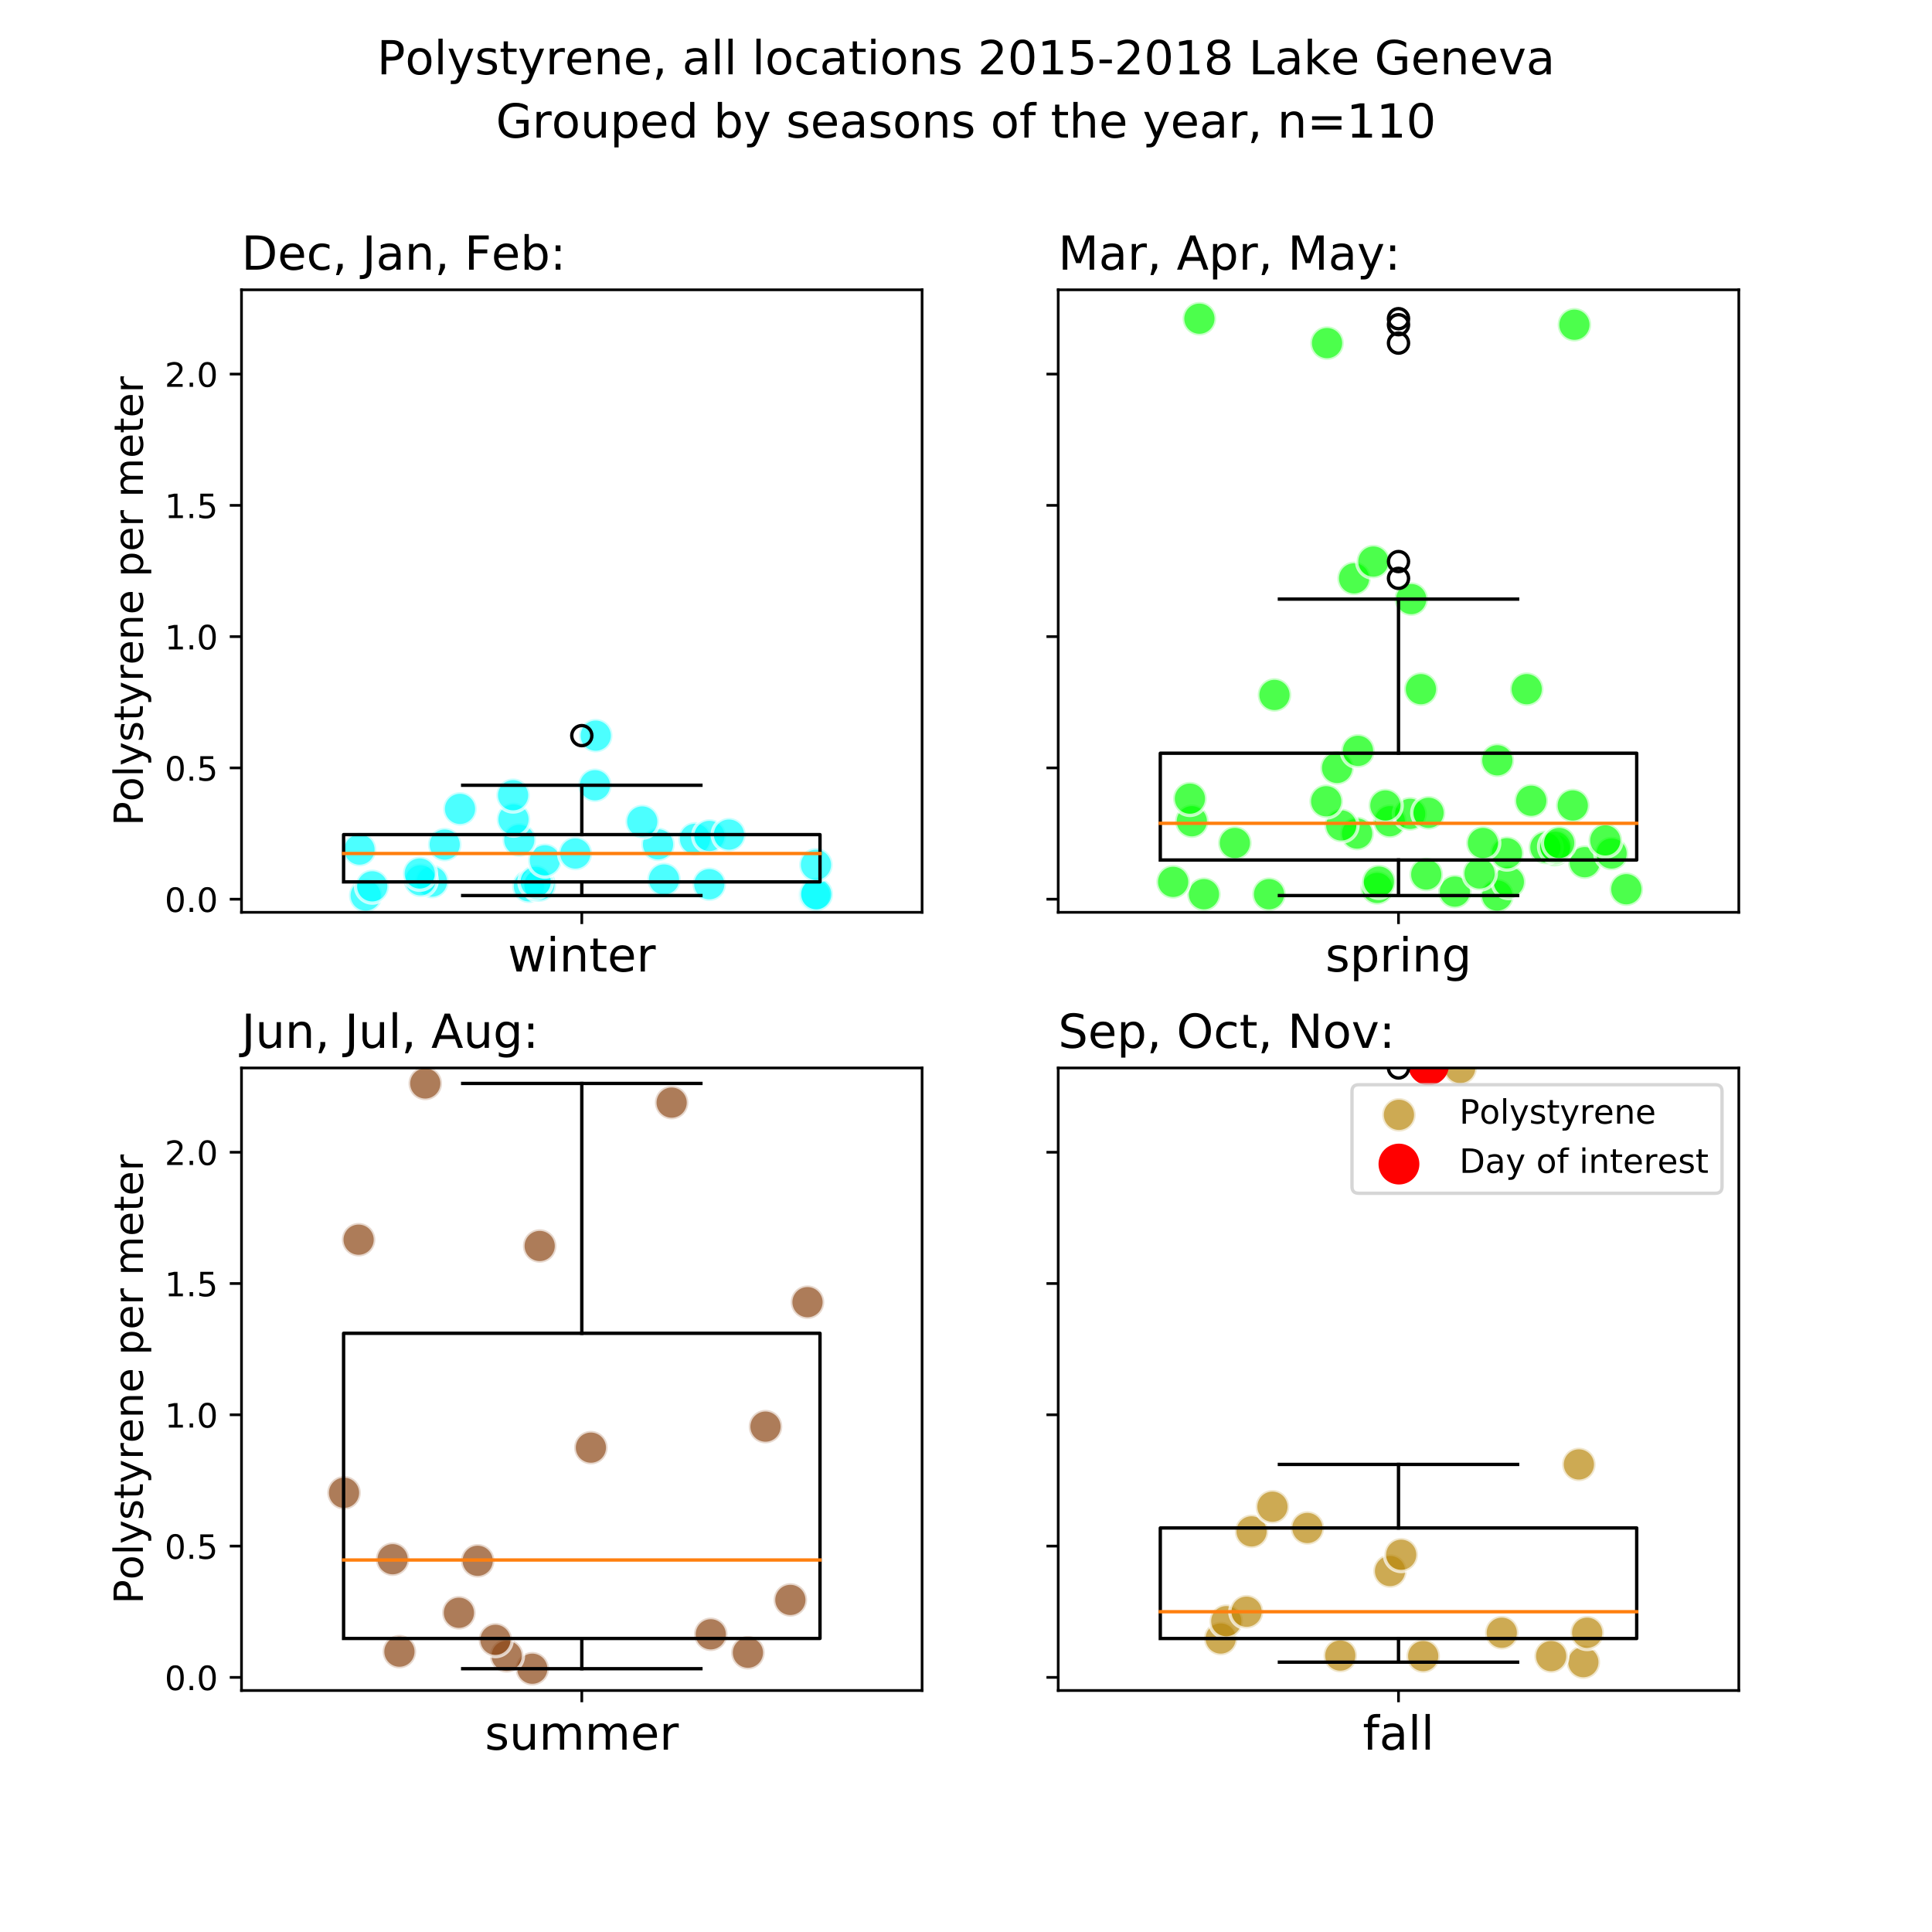 <?xml version="1.0" encoding="utf-8" standalone="no"?>
<!DOCTYPE svg PUBLIC "-//W3C//DTD SVG 1.1//EN"
  "http://www.w3.org/Graphics/SVG/1.1/DTD/svg11.dtd">
<!-- Created with matplotlib (https://matplotlib.org/) -->
<svg height="576pt" version="1.1" viewBox="0 0 576 576" width="576pt" xmlns="http://www.w3.org/2000/svg" xmlns:xlink="http://www.w3.org/1999/xlink">
 <defs>
  <style type="text/css">
*{stroke-linecap:butt;stroke-linejoin:round;}
  </style>
 </defs>
 <g id="figure_1">
  <g id="patch_1">
   <path d="M 0 576 
L 576 576 
L 576 0 
L 0 0 
z
" style="fill:#ffffff;"/>
  </g>
  <g id="axes_1">
   <g id="patch_2">
    <path d="M 72 272 
L 274.909 272 
L 274.909 86.4 
L 72 86.4 
z
" style="fill:#ffffff;"/>
   </g>
   <g id="PathCollection_1">
    <defs>
     <path d="M 0 5 
C 1.326 5 2.598 4.473 3.536 3.536 
C 4.473 2.598 5 1.326 5 0 
C 5 -1.326 4.473 -2.598 3.536 -3.536 
C 2.598 -4.473 1.326 -5 0 -5 
C -1.326 -5 -2.598 -4.473 -3.536 -3.536 
C -4.473 -2.598 -5 -1.326 -5 0 
C -5 1.326 -4.473 2.598 -3.536 3.536 
C -2.598 4.473 -1.326 5 0 5 
z
" id="m68cc9cca58" style="stroke:#ffffff;stroke-opacity:0.7;"/>
    </defs>
    <g clip-path="url(#p0074b16237)">
     <use style="fill:#00ffff;fill-opacity:0.7;stroke:#ffffff;stroke-opacity:0.7;" x="109.029" xlink:href="#m68cc9cca58" y="266.99"/>
     <use style="fill:#00ffff;fill-opacity:0.7;stroke:#ffffff;stroke-opacity:0.7;" x="242.945" xlink:href="#m68cc9cca58" y="266.834"/>
     <use style="fill:#00ffff;fill-opacity:0.7;stroke:#ffffff;stroke-opacity:0.7;" x="243.365" xlink:href="#m68cc9cca58" y="266.599"/>
     <use style="fill:#00ffff;fill-opacity:0.7;stroke:#ffffff;stroke-opacity:0.7;" x="157.686" xlink:href="#m68cc9cca58" y="264.25"/>
     <use style="fill:#00ffff;fill-opacity:0.7;stroke:#ffffff;stroke-opacity:0.7;" x="110.98" xlink:href="#m68cc9cca58" y="264.25"/>
     <use style="fill:#00ffff;fill-opacity:0.7;stroke:#ffffff;stroke-opacity:0.7;" x="160.803" xlink:href="#m68cc9cca58" y="263.859"/>
     <use style="fill:#00ffff;fill-opacity:0.7;stroke:#ffffff;stroke-opacity:0.7;" x="211.468" xlink:href="#m68cc9cca58" y="263.624"/>
     <use style="fill:#00ffff;fill-opacity:0.7;stroke:#ffffff;stroke-opacity:0.7;" x="159.712" xlink:href="#m68cc9cca58" y="262.92"/>
     <use style="fill:#00ffff;fill-opacity:0.7;stroke:#ffffff;stroke-opacity:0.7;" x="128.788" xlink:href="#m68cc9cca58" y="262.841"/>
     <use style="fill:#00ffff;fill-opacity:0.7;stroke:#ffffff;stroke-opacity:0.7;" x="125.353" xlink:href="#m68cc9cca58" y="262.45"/>
     <use style="fill:#00ffff;fill-opacity:0.7;stroke:#ffffff;stroke-opacity:0.7;" x="197.966" xlink:href="#m68cc9cca58" y="262.215"/>
     <use style="fill:#00ffff;fill-opacity:0.7;stroke:#ffffff;stroke-opacity:0.7;" x="125.146" xlink:href="#m68cc9cca58" y="260.415"/>
     <use style="fill:#00ffff;fill-opacity:0.7;stroke:#ffffff;stroke-opacity:0.7;" x="243.268" xlink:href="#m68cc9cca58" y="257.831"/>
     <use style="fill:#00ffff;fill-opacity:0.7;stroke:#ffffff;stroke-opacity:0.7;" x="162.455" xlink:href="#m68cc9cca58" y="256.501"/>
     <use style="fill:#00ffff;fill-opacity:0.7;stroke:#ffffff;stroke-opacity:0.7;" x="171.542" xlink:href="#m68cc9cca58" y="254.465"/>
     <use style="fill:#00ffff;fill-opacity:0.7;stroke:#ffffff;stroke-opacity:0.7;" x="107.179" xlink:href="#m68cc9cca58" y="253.291"/>
     <use style="fill:#00ffff;fill-opacity:0.7;stroke:#ffffff;stroke-opacity:0.7;" x="132.588" xlink:href="#m68cc9cca58" y="251.804"/>
     <use style="fill:#00ffff;fill-opacity:0.7;stroke:#ffffff;stroke-opacity:0.7;" x="196.186" xlink:href="#m68cc9cca58" y="251.726"/>
     <use style="fill:#00ffff;fill-opacity:0.7;stroke:#ffffff;stroke-opacity:0.7;" x="154.817" xlink:href="#m68cc9cca58" y="250.395"/>
     <use style="fill:#00ffff;fill-opacity:0.7;stroke:#ffffff;stroke-opacity:0.7;" x="207.217" xlink:href="#m68cc9cca58" y="250.082"/>
     <use style="fill:#00ffff;fill-opacity:0.7;stroke:#ffffff;stroke-opacity:0.7;" x="211.504" xlink:href="#m68cc9cca58" y="249.221"/>
     <use style="fill:#00ffff;fill-opacity:0.7;stroke:#ffffff;stroke-opacity:0.7;" x="217.338" xlink:href="#m68cc9cca58" y="248.829"/>
     <use style="fill:#00ffff;fill-opacity:0.7;stroke:#ffffff;stroke-opacity:0.7;" x="191.47" xlink:href="#m68cc9cca58" y="244.915"/>
     <use style="fill:#00ffff;fill-opacity:0.7;stroke:#ffffff;stroke-opacity:0.7;" x="153.089" xlink:href="#m68cc9cca58" y="244.289"/>
     <use style="fill:#00ffff;fill-opacity:0.7;stroke:#ffffff;stroke-opacity:0.7;" x="137.145" xlink:href="#m68cc9cca58" y="241.158"/>
     <use style="fill:#00ffff;fill-opacity:0.7;stroke:#ffffff;stroke-opacity:0.7;" x="152.972" xlink:href="#m68cc9cca58" y="237.087"/>
     <use style="fill:#00ffff;fill-opacity:0.7;stroke:#ffffff;stroke-opacity:0.7;" x="177.384" xlink:href="#m68cc9cca58" y="234.113"/>
     <use style="fill:#00ffff;fill-opacity:0.7;stroke:#ffffff;stroke-opacity:0.7;" x="177.613" xlink:href="#m68cc9cca58" y="219.318"/>
     <use style="fill:#00ffff;fill-opacity:0.7;stroke:#ffffff;stroke-opacity:0.7;" x="188.33" xlink:href="#m68cc9cca58" y="-1"/>
    </g>
   </g>
   <g id="matplotlib.axis_1">
    <g id="xtick_1">
     <g id="line2d_1">
      <defs>
       <path d="M 0 0 
L 0 3.5 
" id="m63d3bd8578" style="stroke:#000000;stroke-width:0.8;"/>
      </defs>
      <g>
       <use style="stroke:#000000;stroke-width:0.8;" x="173.455" xlink:href="#m63d3bd8578" y="272"/>
      </g>
     </g>
     <g id="text_1">
      <!-- winter -->
      <defs>
       <path d="M 4.203 54.688 
L 13.188 54.688 
L 24.422 12.016 
L 35.594 54.688 
L 46.188 54.688 
L 57.422 12.016 
L 68.609 54.688 
L 77.594 54.688 
L 63.281 0 
L 52.688 0 
L 40.922 44.828 
L 29.109 0 
L 18.5 0 
z
" id="DejaVuSans-119"/>
       <path d="M 9.422 54.688 
L 18.406 54.688 
L 18.406 0 
L 9.422 0 
z
M 9.422 75.984 
L 18.406 75.984 
L 18.406 64.594 
L 9.422 64.594 
z
" id="DejaVuSans-105"/>
       <path d="M 54.891 33.016 
L 54.891 0 
L 45.906 0 
L 45.906 32.719 
Q 45.906 40.484 42.875 44.328 
Q 39.844 48.188 33.797 48.188 
Q 26.516 48.188 22.312 43.547 
Q 18.109 38.922 18.109 30.906 
L 18.109 0 
L 9.078 0 
L 9.078 54.688 
L 18.109 54.688 
L 18.109 46.188 
Q 21.344 51.125 25.703 53.562 
Q 30.078 56 35.797 56 
Q 45.219 56 50.047 50.172 
Q 54.891 44.344 54.891 33.016 
z
" id="DejaVuSans-110"/>
       <path d="M 18.312 70.219 
L 18.312 54.688 
L 36.812 54.688 
L 36.812 47.703 
L 18.312 47.703 
L 18.312 18.016 
Q 18.312 11.328 20.141 9.422 
Q 21.969 7.516 27.594 7.516 
L 36.812 7.516 
L 36.812 0 
L 27.594 0 
Q 17.188 0 13.234 3.875 
Q 9.281 7.766 9.281 18.016 
L 9.281 47.703 
L 2.688 47.703 
L 2.688 54.688 
L 9.281 54.688 
L 9.281 70.219 
z
" id="DejaVuSans-116"/>
       <path d="M 56.203 29.594 
L 56.203 25.203 
L 14.891 25.203 
Q 15.484 15.922 20.484 11.062 
Q 25.484 6.203 34.422 6.203 
Q 39.594 6.203 44.453 7.469 
Q 49.312 8.734 54.109 11.281 
L 54.109 2.781 
Q 49.266 0.734 44.188 -0.344 
Q 39.109 -1.422 33.891 -1.422 
Q 20.797 -1.422 13.156 6.188 
Q 5.516 13.812 5.516 26.812 
Q 5.516 40.234 12.766 48.109 
Q 20.016 56 32.328 56 
Q 43.359 56 49.781 48.891 
Q 56.203 41.797 56.203 29.594 
z
M 47.219 32.234 
Q 47.125 39.594 43.094 43.984 
Q 39.062 48.391 32.422 48.391 
Q 24.906 48.391 20.391 44.141 
Q 15.875 39.891 15.188 32.172 
z
" id="DejaVuSans-101"/>
       <path d="M 41.109 46.297 
Q 39.594 47.172 37.812 47.578 
Q 36.031 48 33.891 48 
Q 26.266 48 22.188 43.047 
Q 18.109 38.094 18.109 28.812 
L 18.109 0 
L 9.078 0 
L 9.078 54.688 
L 18.109 54.688 
L 18.109 46.188 
Q 20.953 51.172 25.484 53.578 
Q 30.031 56 36.531 56 
Q 37.453 56 38.578 55.875 
Q 39.703 55.766 41.062 55.516 
z
" id="DejaVuSans-114"/>
      </defs>
      <g transform="translate(151.42 289.638)scale(0.14 -0.14)">
       <use xlink:href="#DejaVuSans-119"/>
       <use x="81.787" xlink:href="#DejaVuSans-105"/>
       <use x="109.57" xlink:href="#DejaVuSans-110"/>
       <use x="172.949" xlink:href="#DejaVuSans-116"/>
       <use x="212.158" xlink:href="#DejaVuSans-101"/>
       <use x="273.682" xlink:href="#DejaVuSans-114"/>
      </g>
     </g>
    </g>
   </g>
   <g id="matplotlib.axis_2">
    <g id="ytick_1">
     <g id="line2d_2">
      <defs>
       <path d="M 0 0 
L -3.5 0 
" id="mecf0a9220b" style="stroke:#000000;stroke-width:0.8;"/>
      </defs>
      <g>
       <use style="stroke:#000000;stroke-width:0.8;" x="72" xlink:href="#mecf0a9220b" y="268.086"/>
      </g>
     </g>
     <g id="text_2">
      <!-- 0.0 -->
      <defs>
       <path d="M 31.781 66.406 
Q 24.172 66.406 20.328 58.906 
Q 16.5 51.422 16.5 36.375 
Q 16.5 21.391 20.328 13.891 
Q 24.172 6.391 31.781 6.391 
Q 39.453 6.391 43.281 13.891 
Q 47.125 21.391 47.125 36.375 
Q 47.125 51.422 43.281 58.906 
Q 39.453 66.406 31.781 66.406 
z
M 31.781 74.219 
Q 44.047 74.219 50.516 64.516 
Q 56.984 54.828 56.984 36.375 
Q 56.984 17.969 50.516 8.266 
Q 44.047 -1.422 31.781 -1.422 
Q 19.531 -1.422 13.062 8.266 
Q 6.594 17.969 6.594 36.375 
Q 6.594 54.828 13.062 64.516 
Q 19.531 74.219 31.781 74.219 
z
" id="DejaVuSans-48"/>
       <path d="M 10.688 12.406 
L 21 12.406 
L 21 0 
L 10.688 0 
z
" id="DejaVuSans-46"/>
      </defs>
      <g transform="translate(49.097 271.885)scale(0.1 -0.1)">
       <use xlink:href="#DejaVuSans-48"/>
       <use x="63.623" xlink:href="#DejaVuSans-46"/>
       <use x="95.41" xlink:href="#DejaVuSans-48"/>
      </g>
     </g>
    </g>
    <g id="ytick_2">
     <g id="line2d_3">
      <g>
       <use style="stroke:#000000;stroke-width:0.8;" x="72" xlink:href="#mecf0a9220b" y="228.946"/>
      </g>
     </g>
     <g id="text_3">
      <!-- 0.5 -->
      <defs>
       <path d="M 10.797 72.906 
L 49.516 72.906 
L 49.516 64.594 
L 19.828 64.594 
L 19.828 46.734 
Q 21.969 47.469 24.109 47.828 
Q 26.266 48.188 28.422 48.188 
Q 40.625 48.188 47.75 41.5 
Q 54.891 34.812 54.891 23.391 
Q 54.891 11.625 47.562 5.094 
Q 40.234 -1.422 26.906 -1.422 
Q 22.312 -1.422 17.547 -0.641 
Q 12.797 0.141 7.719 1.703 
L 7.719 11.625 
Q 12.109 9.234 16.797 8.062 
Q 21.484 6.891 26.703 6.891 
Q 35.156 6.891 40.078 11.328 
Q 45.016 15.766 45.016 23.391 
Q 45.016 31 40.078 35.438 
Q 35.156 39.891 26.703 39.891 
Q 22.75 39.891 18.812 39.016 
Q 14.891 38.141 10.797 36.281 
z
" id="DejaVuSans-53"/>
      </defs>
      <g transform="translate(49.097 232.746)scale(0.1 -0.1)">
       <use xlink:href="#DejaVuSans-48"/>
       <use x="63.623" xlink:href="#DejaVuSans-46"/>
       <use x="95.41" xlink:href="#DejaVuSans-53"/>
      </g>
     </g>
    </g>
    <g id="ytick_3">
     <g id="line2d_4">
      <g>
       <use style="stroke:#000000;stroke-width:0.8;" x="72" xlink:href="#mecf0a9220b" y="189.807"/>
      </g>
     </g>
     <g id="text_4">
      <!-- 1.0 -->
      <defs>
       <path d="M 12.406 8.297 
L 28.516 8.297 
L 28.516 63.922 
L 10.984 60.406 
L 10.984 69.391 
L 28.422 72.906 
L 38.281 72.906 
L 38.281 8.297 
L 54.391 8.297 
L 54.391 0 
L 12.406 0 
z
" id="DejaVuSans-49"/>
      </defs>
      <g transform="translate(49.097 193.606)scale(0.1 -0.1)">
       <use xlink:href="#DejaVuSans-49"/>
       <use x="63.623" xlink:href="#DejaVuSans-46"/>
       <use x="95.41" xlink:href="#DejaVuSans-48"/>
      </g>
     </g>
    </g>
    <g id="ytick_4">
     <g id="line2d_5">
      <g>
       <use style="stroke:#000000;stroke-width:0.8;" x="72" xlink:href="#mecf0a9220b" y="150.667"/>
      </g>
     </g>
     <g id="text_5">
      <!-- 1.5 -->
      <g transform="translate(49.097 154.466)scale(0.1 -0.1)">
       <use xlink:href="#DejaVuSans-49"/>
       <use x="63.623" xlink:href="#DejaVuSans-46"/>
       <use x="95.41" xlink:href="#DejaVuSans-53"/>
      </g>
     </g>
    </g>
    <g id="ytick_5">
     <g id="line2d_6">
      <g>
       <use style="stroke:#000000;stroke-width:0.8;" x="72" xlink:href="#mecf0a9220b" y="111.528"/>
      </g>
     </g>
     <g id="text_6">
      <!-- 2.0 -->
      <defs>
       <path d="M 19.188 8.297 
L 53.609 8.297 
L 53.609 0 
L 7.328 0 
L 7.328 8.297 
Q 12.938 14.109 22.625 23.891 
Q 32.328 33.688 34.812 36.531 
Q 39.547 41.844 41.422 45.531 
Q 43.312 49.219 43.312 52.781 
Q 43.312 58.594 39.234 62.25 
Q 35.156 65.922 28.609 65.922 
Q 23.969 65.922 18.812 64.312 
Q 13.672 62.703 7.812 59.422 
L 7.812 69.391 
Q 13.766 71.781 18.938 73 
Q 24.125 74.219 28.422 74.219 
Q 39.75 74.219 46.484 68.547 
Q 53.219 62.891 53.219 53.422 
Q 53.219 48.922 51.531 44.891 
Q 49.859 40.875 45.406 35.406 
Q 44.188 33.984 37.641 27.219 
Q 31.109 20.453 19.188 8.297 
z
" id="DejaVuSans-50"/>
      </defs>
      <g transform="translate(49.097 115.327)scale(0.1 -0.1)">
       <use xlink:href="#DejaVuSans-50"/>
       <use x="63.623" xlink:href="#DejaVuSans-46"/>
       <use x="95.41" xlink:href="#DejaVuSans-48"/>
      </g>
     </g>
    </g>
    <g id="text_7">
     <!-- Polystyrene per meter -->
     <defs>
      <path d="M 19.672 64.797 
L 19.672 37.406 
L 32.078 37.406 
Q 38.969 37.406 42.719 40.969 
Q 46.484 44.531 46.484 51.125 
Q 46.484 57.672 42.719 61.234 
Q 38.969 64.797 32.078 64.797 
z
M 9.812 72.906 
L 32.078 72.906 
Q 44.344 72.906 50.609 67.359 
Q 56.891 61.812 56.891 51.125 
Q 56.891 40.328 50.609 34.812 
Q 44.344 29.297 32.078 29.297 
L 19.672 29.297 
L 19.672 0 
L 9.812 0 
z
" id="DejaVuSans-80"/>
      <path d="M 30.609 48.391 
Q 23.391 48.391 19.188 42.75 
Q 14.984 37.109 14.984 27.297 
Q 14.984 17.484 19.156 11.844 
Q 23.344 6.203 30.609 6.203 
Q 37.797 6.203 41.984 11.859 
Q 46.188 17.531 46.188 27.297 
Q 46.188 37.016 41.984 42.703 
Q 37.797 48.391 30.609 48.391 
z
M 30.609 56 
Q 42.328 56 49.016 48.375 
Q 55.719 40.766 55.719 27.297 
Q 55.719 13.875 49.016 6.219 
Q 42.328 -1.422 30.609 -1.422 
Q 18.844 -1.422 12.172 6.219 
Q 5.516 13.875 5.516 27.297 
Q 5.516 40.766 12.172 48.375 
Q 18.844 56 30.609 56 
z
" id="DejaVuSans-111"/>
      <path d="M 9.422 75.984 
L 18.406 75.984 
L 18.406 0 
L 9.422 0 
z
" id="DejaVuSans-108"/>
      <path d="M 32.172 -5.078 
Q 28.375 -14.844 24.75 -17.812 
Q 21.141 -20.797 15.094 -20.797 
L 7.906 -20.797 
L 7.906 -13.281 
L 13.188 -13.281 
Q 16.891 -13.281 18.938 -11.516 
Q 21 -9.766 23.484 -3.219 
L 25.094 0.875 
L 2.984 54.688 
L 12.5 54.688 
L 29.594 11.922 
L 46.688 54.688 
L 56.203 54.688 
z
" id="DejaVuSans-121"/>
      <path d="M 44.281 53.078 
L 44.281 44.578 
Q 40.484 46.531 36.375 47.5 
Q 32.281 48.484 27.875 48.484 
Q 21.188 48.484 17.844 46.438 
Q 14.5 44.391 14.5 40.281 
Q 14.5 37.156 16.891 35.375 
Q 19.281 33.594 26.516 31.984 
L 29.594 31.297 
Q 39.156 29.25 43.188 25.516 
Q 47.219 21.781 47.219 15.094 
Q 47.219 7.469 41.188 3.016 
Q 35.156 -1.422 24.609 -1.422 
Q 20.219 -1.422 15.453 -0.562 
Q 10.688 0.297 5.422 2 
L 5.422 11.281 
Q 10.406 8.688 15.234 7.391 
Q 20.062 6.109 24.812 6.109 
Q 31.156 6.109 34.562 8.281 
Q 37.984 10.453 37.984 14.406 
Q 37.984 18.062 35.516 20.016 
Q 33.062 21.969 24.703 23.781 
L 21.578 24.516 
Q 13.234 26.266 9.516 29.906 
Q 5.812 33.547 5.812 39.891 
Q 5.812 47.609 11.281 51.797 
Q 16.75 56 26.812 56 
Q 31.781 56 36.172 55.266 
Q 40.578 54.547 44.281 53.078 
z
" id="DejaVuSans-115"/>
      <path id="DejaVuSans-32"/>
      <path d="M 18.109 8.203 
L 18.109 -20.797 
L 9.078 -20.797 
L 9.078 54.688 
L 18.109 54.688 
L 18.109 46.391 
Q 20.953 51.266 25.266 53.625 
Q 29.594 56 35.594 56 
Q 45.562 56 51.781 48.094 
Q 58.016 40.188 58.016 27.297 
Q 58.016 14.406 51.781 6.484 
Q 45.562 -1.422 35.594 -1.422 
Q 29.594 -1.422 25.266 0.953 
Q 20.953 3.328 18.109 8.203 
z
M 48.688 27.297 
Q 48.688 37.203 44.609 42.844 
Q 40.531 48.484 33.406 48.484 
Q 26.266 48.484 22.188 42.844 
Q 18.109 37.203 18.109 27.297 
Q 18.109 17.391 22.188 11.75 
Q 26.266 6.109 33.406 6.109 
Q 40.531 6.109 44.609 11.75 
Q 48.688 17.391 48.688 27.297 
z
" id="DejaVuSans-112"/>
      <path d="M 52 44.188 
Q 55.375 50.25 60.062 53.125 
Q 64.75 56 71.094 56 
Q 79.641 56 84.281 50.016 
Q 88.922 44.047 88.922 33.016 
L 88.922 0 
L 79.891 0 
L 79.891 32.719 
Q 79.891 40.578 77.094 44.375 
Q 74.312 48.188 68.609 48.188 
Q 61.625 48.188 57.562 43.547 
Q 53.516 38.922 53.516 30.906 
L 53.516 0 
L 44.484 0 
L 44.484 32.719 
Q 44.484 40.625 41.703 44.406 
Q 38.922 48.188 33.109 48.188 
Q 26.219 48.188 22.156 43.531 
Q 18.109 38.875 18.109 30.906 
L 18.109 0 
L 9.078 0 
L 9.078 54.688 
L 18.109 54.688 
L 18.109 46.188 
Q 21.188 51.219 25.484 53.609 
Q 29.781 56 35.688 56 
Q 41.656 56 45.828 52.969 
Q 50 49.953 52 44.188 
z
" id="DejaVuSans-109"/>
     </defs>
     <g transform="translate(42.601 246.213)rotate(-90)scale(0.12 -0.12)">
      <use xlink:href="#DejaVuSans-80"/>
      <use x="60.256" xlink:href="#DejaVuSans-111"/>
      <use x="121.438" xlink:href="#DejaVuSans-108"/>
      <use x="149.221" xlink:href="#DejaVuSans-121"/>
      <use x="208.4" xlink:href="#DejaVuSans-115"/>
      <use x="260.5" xlink:href="#DejaVuSans-116"/>
      <use x="299.709" xlink:href="#DejaVuSans-121"/>
      <use x="358.889" xlink:href="#DejaVuSans-114"/>
      <use x="399.971" xlink:href="#DejaVuSans-101"/>
      <use x="461.494" xlink:href="#DejaVuSans-110"/>
      <use x="524.873" xlink:href="#DejaVuSans-101"/>
      <use x="586.396" xlink:href="#DejaVuSans-32"/>
      <use x="618.184" xlink:href="#DejaVuSans-112"/>
      <use x="681.66" xlink:href="#DejaVuSans-101"/>
      <use x="743.184" xlink:href="#DejaVuSans-114"/>
      <use x="784.297" xlink:href="#DejaVuSans-32"/>
      <use x="816.084" xlink:href="#DejaVuSans-109"/>
      <use x="913.496" xlink:href="#DejaVuSans-101"/>
      <use x="975.02" xlink:href="#DejaVuSans-116"/>
      <use x="1014.229" xlink:href="#DejaVuSans-101"/>
      <use x="1075.752" xlink:href="#DejaVuSans-114"/>
     </g>
    </g>
   </g>
   <g id="line2d_7">
    <path clip-path="url(#p0074b16237)" d="M 102.436 262.92 
L 244.473 262.92 
L 244.473 248.829 
L 102.436 248.829 
L 102.436 262.92 
" style="fill:none;stroke:#000000;stroke-linecap:square;"/>
   </g>
   <g id="line2d_8">
    <path clip-path="url(#p0074b16237)" d="M 173.455 262.92 
L 173.455 266.99 
" style="fill:none;stroke:#000000;stroke-linecap:square;"/>
   </g>
   <g id="line2d_9">
    <path clip-path="url(#p0074b16237)" d="M 173.455 248.829 
L 173.455 234.113 
" style="fill:none;stroke:#000000;stroke-linecap:square;"/>
   </g>
   <g id="line2d_10">
    <path clip-path="url(#p0074b16237)" d="M 137.945 266.99 
L 208.964 266.99 
" style="fill:none;stroke:#000000;stroke-linecap:square;"/>
   </g>
   <g id="line2d_11">
    <path clip-path="url(#p0074b16237)" d="M 137.945 234.113 
L 208.964 234.113 
" style="fill:none;stroke:#000000;stroke-linecap:square;"/>
   </g>
   <g id="line2d_12">
    <defs>
     <path d="M 0 3 
C 0.796 3 1.559 2.684 2.121 2.121 
C 2.684 1.559 3 0.796 3 0 
C 3 -0.796 2.684 -1.559 2.121 -2.121 
C 1.559 -2.684 0.796 -3 0 -3 
C -0.796 -3 -1.559 -2.684 -2.121 -2.121 
C -2.684 -1.559 -3 -0.796 -3 0 
C -3 0.796 -2.684 1.559 -2.121 2.121 
C -1.559 2.684 -0.796 3 0 3 
z
" id="mbc79e7252e" style="stroke:#000000;"/>
    </defs>
    <g clip-path="url(#p0074b16237)">
     <use style="fill-opacity:0;stroke:#000000;" x="173.455" xlink:href="#mbc79e7252e" y="219.318"/>
     <use style="fill-opacity:0;stroke:#000000;" x="173.455" xlink:href="#mbc79e7252e" y="-1"/>
    </g>
   </g>
   <g id="line2d_13">
    <path clip-path="url(#p0074b16237)" d="M 102.436 254.465 
L 244.473 254.465 
" style="fill:none;stroke:#ff7f0e;stroke-linecap:square;"/>
   </g>
   <g id="patch_3">
    <path d="M 72 272 
L 72 86.4 
" style="fill:none;stroke:#000000;stroke-linecap:square;stroke-linejoin:miter;stroke-width:0.8;"/>
   </g>
   <g id="patch_4">
    <path d="M 274.909 272 
L 274.909 86.4 
" style="fill:none;stroke:#000000;stroke-linecap:square;stroke-linejoin:miter;stroke-width:0.8;"/>
   </g>
   <g id="patch_5">
    <path d="M 72 272 
L 274.909 272 
" style="fill:none;stroke:#000000;stroke-linecap:square;stroke-linejoin:miter;stroke-width:0.8;"/>
   </g>
   <g id="patch_6">
    <path d="M 72 86.4 
L 274.909 86.4 
" style="fill:none;stroke:#000000;stroke-linecap:square;stroke-linejoin:miter;stroke-width:0.8;"/>
   </g>
   <g id="text_8">
    <!-- Dec, Jan, Feb: -->
    <defs>
     <path d="M 19.672 64.797 
L 19.672 8.109 
L 31.594 8.109 
Q 46.688 8.109 53.688 14.938 
Q 60.688 21.781 60.688 36.531 
Q 60.688 51.172 53.688 57.984 
Q 46.688 64.797 31.594 64.797 
z
M 9.812 72.906 
L 30.078 72.906 
Q 51.266 72.906 61.172 64.094 
Q 71.094 55.281 71.094 36.531 
Q 71.094 17.672 61.125 8.828 
Q 51.172 0 30.078 0 
L 9.812 0 
z
" id="DejaVuSans-68"/>
     <path d="M 48.781 52.594 
L 48.781 44.188 
Q 44.969 46.297 41.141 47.344 
Q 37.312 48.391 33.406 48.391 
Q 24.656 48.391 19.812 42.844 
Q 14.984 37.312 14.984 27.297 
Q 14.984 17.281 19.812 11.734 
Q 24.656 6.203 33.406 6.203 
Q 37.312 6.203 41.141 7.25 
Q 44.969 8.297 48.781 10.406 
L 48.781 2.094 
Q 45.016 0.344 40.984 -0.531 
Q 36.969 -1.422 32.422 -1.422 
Q 20.062 -1.422 12.781 6.344 
Q 5.516 14.109 5.516 27.297 
Q 5.516 40.672 12.859 48.328 
Q 20.219 56 33.016 56 
Q 37.156 56 41.109 55.141 
Q 45.062 54.297 48.781 52.594 
z
" id="DejaVuSans-99"/>
     <path d="M 11.719 12.406 
L 22.016 12.406 
L 22.016 4 
L 14.016 -11.625 
L 7.719 -11.625 
L 11.719 4 
z
" id="DejaVuSans-44"/>
     <path d="M 9.812 72.906 
L 19.672 72.906 
L 19.672 5.078 
Q 19.672 -8.109 14.672 -14.062 
Q 9.672 -20.016 -1.422 -20.016 
L -5.172 -20.016 
L -5.172 -11.719 
L -2.094 -11.719 
Q 4.438 -11.719 7.125 -8.047 
Q 9.812 -4.391 9.812 5.078 
z
" id="DejaVuSans-74"/>
     <path d="M 34.281 27.484 
Q 23.391 27.484 19.188 25 
Q 14.984 22.516 14.984 16.5 
Q 14.984 11.719 18.141 8.906 
Q 21.297 6.109 26.703 6.109 
Q 34.188 6.109 38.703 11.406 
Q 43.219 16.703 43.219 25.484 
L 43.219 27.484 
z
M 52.203 31.203 
L 52.203 0 
L 43.219 0 
L 43.219 8.297 
Q 40.141 3.328 35.547 0.953 
Q 30.953 -1.422 24.312 -1.422 
Q 15.922 -1.422 10.953 3.297 
Q 6 8.016 6 15.922 
Q 6 25.141 12.172 29.828 
Q 18.359 34.516 30.609 34.516 
L 43.219 34.516 
L 43.219 35.406 
Q 43.219 41.609 39.141 45 
Q 35.062 48.391 27.688 48.391 
Q 23 48.391 18.547 47.266 
Q 14.109 46.141 10.016 43.891 
L 10.016 52.203 
Q 14.938 54.109 19.578 55.047 
Q 24.219 56 28.609 56 
Q 40.484 56 46.344 49.844 
Q 52.203 43.703 52.203 31.203 
z
" id="DejaVuSans-97"/>
     <path d="M 9.812 72.906 
L 51.703 72.906 
L 51.703 64.594 
L 19.672 64.594 
L 19.672 43.109 
L 48.578 43.109 
L 48.578 34.812 
L 19.672 34.812 
L 19.672 0 
L 9.812 0 
z
" id="DejaVuSans-70"/>
     <path d="M 48.688 27.297 
Q 48.688 37.203 44.609 42.844 
Q 40.531 48.484 33.406 48.484 
Q 26.266 48.484 22.188 42.844 
Q 18.109 37.203 18.109 27.297 
Q 18.109 17.391 22.188 11.75 
Q 26.266 6.109 33.406 6.109 
Q 40.531 6.109 44.609 11.75 
Q 48.688 17.391 48.688 27.297 
z
M 18.109 46.391 
Q 20.953 51.266 25.266 53.625 
Q 29.594 56 35.594 56 
Q 45.562 56 51.781 48.094 
Q 58.016 40.188 58.016 27.297 
Q 58.016 14.406 51.781 6.484 
Q 45.562 -1.422 35.594 -1.422 
Q 29.594 -1.422 25.266 0.953 
Q 20.953 3.328 18.109 8.203 
L 18.109 0 
L 9.078 0 
L 9.078 75.984 
L 18.109 75.984 
z
" id="DejaVuSans-98"/>
     <path d="M 11.719 12.406 
L 22.016 12.406 
L 22.016 0 
L 11.719 0 
z
M 11.719 51.703 
L 22.016 51.703 
L 22.016 39.312 
L 11.719 39.312 
z
" id="DejaVuSans-58"/>
    </defs>
    <g transform="translate(72 80.4)scale(0.14 -0.14)">
     <use xlink:href="#DejaVuSans-68"/>
     <use x="77.002" xlink:href="#DejaVuSans-101"/>
     <use x="138.525" xlink:href="#DejaVuSans-99"/>
     <use x="193.506" xlink:href="#DejaVuSans-44"/>
     <use x="225.293" xlink:href="#DejaVuSans-32"/>
     <use x="257.08" xlink:href="#DejaVuSans-74"/>
     <use x="286.572" xlink:href="#DejaVuSans-97"/>
     <use x="347.852" xlink:href="#DejaVuSans-110"/>
     <use x="411.23" xlink:href="#DejaVuSans-44"/>
     <use x="443.018" xlink:href="#DejaVuSans-32"/>
     <use x="474.805" xlink:href="#DejaVuSans-70"/>
     <use x="532.246" xlink:href="#DejaVuSans-101"/>
     <use x="593.77" xlink:href="#DejaVuSans-98"/>
     <use x="657.246" xlink:href="#DejaVuSans-58"/>
    </g>
   </g>
  </g>
  <g id="axes_2">
   <g id="patch_7">
    <path d="M 315.491 272 
L 518.4 272 
L 518.4 86.4 
L 315.491 86.4 
z
" style="fill:#ffffff;"/>
   </g>
   <g id="PathCollection_2">
    <defs>
     <path d="M 0 5 
C 1.326 5 2.598 4.473 3.536 3.536 
C 4.473 2.598 5 1.326 5 0 
C 5 -1.326 4.473 -2.598 3.536 -3.536 
C 2.598 -4.473 1.326 -5 0 -5 
C -1.326 -5 -2.598 -4.473 -3.536 -3.536 
C -4.473 -2.598 -5 -1.326 -5 0 
C -5 1.326 -4.473 2.598 -3.536 3.536 
C -2.598 4.473 -1.326 5 0 5 
z
" id="mde5c92caca" style="stroke:#ffffff;stroke-opacity:0.7;"/>
    </defs>
    <g clip-path="url(#p5773f1688e)">
     <use style="fill:#00ff00;fill-opacity:0.7;stroke:#ffffff;stroke-opacity:0.7;" x="446.357" xlink:href="#mde5c92caca" y="266.99"/>
     <use style="fill:#00ff00;fill-opacity:0.7;stroke:#ffffff;stroke-opacity:0.7;" x="358.94" xlink:href="#mde5c92caca" y="266.599"/>
     <use style="fill:#00ff00;fill-opacity:0.7;stroke:#ffffff;stroke-opacity:0.7;" x="378.353" xlink:href="#mde5c92caca" y="266.599"/>
     <use style="fill:#00ff00;fill-opacity:0.7;stroke:#ffffff;stroke-opacity:0.7;" x="433.753" xlink:href="#mde5c92caca" y="265.816"/>
     <use style="fill:#00ff00;fill-opacity:0.7;stroke:#ffffff;stroke-opacity:0.7;" x="484.866" xlink:href="#mde5c92caca" y="265.111"/>
     <use style="fill:#00ff00;fill-opacity:0.7;stroke:#ffffff;stroke-opacity:0.7;" x="410.597" xlink:href="#mde5c92caca" y="264.72"/>
     <use style="fill:#00ff00;fill-opacity:0.7;stroke:#ffffff;stroke-opacity:0.7;" x="449.841" xlink:href="#mde5c92caca" y="262.92"/>
     <use style="fill:#00ff00;fill-opacity:0.7;stroke:#ffffff;stroke-opacity:0.7;" x="349.752" xlink:href="#mde5c92caca" y="262.92"/>
     <use style="fill:#00ff00;fill-opacity:0.7;stroke:#ffffff;stroke-opacity:0.7;" x="411.097" xlink:href="#mde5c92caca" y="262.841"/>
     <use style="fill:#00ff00;fill-opacity:0.7;stroke:#ffffff;stroke-opacity:0.7;" x="425.217" xlink:href="#mde5c92caca" y="260.728"/>
     <use style="fill:#00ff00;fill-opacity:0.7;stroke:#ffffff;stroke-opacity:0.7;" x="441.111" xlink:href="#mde5c92caca" y="260.415"/>
     <use style="fill:#00ff00;fill-opacity:0.7;stroke:#ffffff;stroke-opacity:0.7;" x="472.462" xlink:href="#mde5c92caca" y="257.049"/>
     <use style="fill:#00ff00;fill-opacity:0.7;stroke:#ffffff;stroke-opacity:0.7;" x="480.472" xlink:href="#mde5c92caca" y="254.465"/>
     <use style="fill:#00ff00;fill-opacity:0.7;stroke:#ffffff;stroke-opacity:0.7;" x="449.269" xlink:href="#mde5c92caca" y="254.387"/>
     <use style="fill:#00ff00;fill-opacity:0.7;stroke:#ffffff;stroke-opacity:0.7;" x="463.468" xlink:href="#mde5c92caca" y="253.291"/>
     <use style="fill:#00ff00;fill-opacity:0.7;stroke:#ffffff;stroke-opacity:0.7;" x="460.744" xlink:href="#mde5c92caca" y="252.665"/>
     <use style="fill:#00ff00;fill-opacity:0.7;stroke:#ffffff;stroke-opacity:0.7;" x="463.71" xlink:href="#mde5c92caca" y="252.43"/>
     <use style="fill:#00ff00;fill-opacity:0.7;stroke:#ffffff;stroke-opacity:0.7;" x="464.851" xlink:href="#mde5c92caca" y="251.334"/>
     <use style="fill:#00ff00;fill-opacity:0.7;stroke:#ffffff;stroke-opacity:0.7;" x="442.124" xlink:href="#mde5c92caca" y="251.334"/>
     <use style="fill:#00ff00;fill-opacity:0.7;stroke:#ffffff;stroke-opacity:0.7;" x="368.163" xlink:href="#mde5c92caca" y="251.334"/>
     <use style="fill:#00ff00;fill-opacity:0.7;stroke:#ffffff;stroke-opacity:0.7;" x="478.602" xlink:href="#mde5c92caca" y="250.551"/>
     <use style="fill:#00ff00;fill-opacity:0.7;stroke:#ffffff;stroke-opacity:0.7;" x="404.6" xlink:href="#mde5c92caca" y="248.516"/>
     <use style="fill:#00ff00;fill-opacity:0.7;stroke:#ffffff;stroke-opacity:0.7;" x="399.876" xlink:href="#mde5c92caca" y="246.09"/>
     <use style="fill:#00ff00;fill-opacity:0.7;stroke:#ffffff;stroke-opacity:0.7;" x="355.327" xlink:href="#mde5c92caca" y="244.837"/>
     <use style="fill:#00ff00;fill-opacity:0.7;stroke:#ffffff;stroke-opacity:0.7;" x="414.344" xlink:href="#mde5c92caca" y="244.837"/>
     <use style="fill:#00ff00;fill-opacity:0.7;stroke:#ffffff;stroke-opacity:0.7;" x="420.414" xlink:href="#mde5c92caca" y="242.645"/>
     <use style="fill:#00ff00;fill-opacity:0.7;stroke:#ffffff;stroke-opacity:0.7;" x="425.903" xlink:href="#mde5c92caca" y="242.332"/>
     <use style="fill:#00ff00;fill-opacity:0.7;stroke:#ffffff;stroke-opacity:0.7;" x="468.898" xlink:href="#mde5c92caca" y="240.14"/>
     <use style="fill:#00ff00;fill-opacity:0.7;stroke:#ffffff;stroke-opacity:0.7;" x="413.037" xlink:href="#mde5c92caca" y="240.14"/>
     <use style="fill:#00ff00;fill-opacity:0.7;stroke:#ffffff;stroke-opacity:0.7;" x="395.387" xlink:href="#mde5c92caca" y="238.888"/>
     <use style="fill:#00ff00;fill-opacity:0.7;stroke:#ffffff;stroke-opacity:0.7;" x="456.519" xlink:href="#mde5c92caca" y="238.731"/>
     <use style="fill:#00ff00;fill-opacity:0.7;stroke:#ffffff;stroke-opacity:0.7;" x="354.754" xlink:href="#mde5c92caca" y="238.105"/>
     <use style="fill:#00ff00;fill-opacity:0.7;stroke:#ffffff;stroke-opacity:0.7;" x="398.639" xlink:href="#mde5c92caca" y="228.946"/>
     <use style="fill:#00ff00;fill-opacity:0.7;stroke:#ffffff;stroke-opacity:0.7;" x="446.414" xlink:href="#mde5c92caca" y="226.676"/>
     <use style="fill:#00ff00;fill-opacity:0.7;stroke:#ffffff;stroke-opacity:0.7;" x="404.867" xlink:href="#mde5c92caca" y="223.858"/>
     <use style="fill:#00ff00;fill-opacity:0.7;stroke:#ffffff;stroke-opacity:0.7;" x="379.972" xlink:href="#mde5c92caca" y="207.185"/>
     <use style="fill:#00ff00;fill-opacity:0.7;stroke:#ffffff;stroke-opacity:0.7;" x="423.625" xlink:href="#mde5c92caca" y="205.463"/>
     <use style="fill:#00ff00;fill-opacity:0.7;stroke:#ffffff;stroke-opacity:0.7;" x="455.17" xlink:href="#mde5c92caca" y="205.463"/>
     <use style="fill:#00ff00;fill-opacity:0.7;stroke:#ffffff;stroke-opacity:0.7;" x="420.739" xlink:href="#mde5c92caca" y="178.613"/>
     <use style="fill:#00ff00;fill-opacity:0.7;stroke:#ffffff;stroke-opacity:0.7;" x="403.703" xlink:href="#mde5c92caca" y="172.429"/>
     <use style="fill:#00ff00;fill-opacity:0.7;stroke:#ffffff;stroke-opacity:0.7;" x="409.462" xlink:href="#mde5c92caca" y="167.419"/>
     <use style="fill:#00ff00;fill-opacity:0.7;stroke:#ffffff;stroke-opacity:0.7;" x="395.64" xlink:href="#mde5c92caca" y="102.291"/>
     <use style="fill:#00ff00;fill-opacity:0.7;stroke:#ffffff;stroke-opacity:0.7;" x="469.392" xlink:href="#mde5c92caca" y="96.811"/>
     <use style="fill:#00ff00;fill-opacity:0.7;stroke:#ffffff;stroke-opacity:0.7;" x="357.584" xlink:href="#mde5c92caca" y="95.011"/>
     <use style="fill:#00ff00;fill-opacity:0.7;stroke:#ffffff;stroke-opacity:0.7;" x="412.909" xlink:href="#mde5c92caca" y="4.285"/>
     <use style="fill:#00ff00;fill-opacity:0.7;stroke:#ffffff;stroke-opacity:0.7;" x="415.159" xlink:href="#mde5c92caca" y="-1"/>
    </g>
   </g>
   <g id="matplotlib.axis_3">
    <g id="xtick_2">
     <g id="line2d_14">
      <g>
       <use style="stroke:#000000;stroke-width:0.8;" x="416.945" xlink:href="#m63d3bd8578" y="272"/>
      </g>
     </g>
     <g id="text_9">
      <!-- spring -->
      <defs>
       <path d="M 45.406 27.984 
Q 45.406 37.75 41.375 43.109 
Q 37.359 48.484 30.078 48.484 
Q 22.859 48.484 18.828 43.109 
Q 14.797 37.75 14.797 27.984 
Q 14.797 18.266 18.828 12.891 
Q 22.859 7.516 30.078 7.516 
Q 37.359 7.516 41.375 12.891 
Q 45.406 18.266 45.406 27.984 
z
M 54.391 6.781 
Q 54.391 -7.172 48.188 -13.984 
Q 42 -20.797 29.203 -20.797 
Q 24.469 -20.797 20.266 -20.094 
Q 16.062 -19.391 12.109 -17.922 
L 12.109 -9.188 
Q 16.062 -11.328 19.922 -12.344 
Q 23.781 -13.375 27.781 -13.375 
Q 36.625 -13.375 41.016 -8.766 
Q 45.406 -4.156 45.406 5.172 
L 45.406 9.625 
Q 42.625 4.781 38.281 2.391 
Q 33.938 0 27.875 0 
Q 17.828 0 11.672 7.656 
Q 5.516 15.328 5.516 27.984 
Q 5.516 40.672 11.672 48.328 
Q 17.828 56 27.875 56 
Q 33.938 56 38.281 53.609 
Q 42.625 51.219 45.406 46.391 
L 45.406 54.688 
L 54.391 54.688 
z
" id="DejaVuSans-103"/>
      </defs>
      <g transform="translate(395.152 289.638)scale(0.14 -0.14)">
       <use xlink:href="#DejaVuSans-115"/>
       <use x="52.1" xlink:href="#DejaVuSans-112"/>
       <use x="115.576" xlink:href="#DejaVuSans-114"/>
       <use x="156.689" xlink:href="#DejaVuSans-105"/>
       <use x="184.473" xlink:href="#DejaVuSans-110"/>
       <use x="247.852" xlink:href="#DejaVuSans-103"/>
      </g>
     </g>
    </g>
   </g>
   <g id="matplotlib.axis_4">
    <g id="ytick_6">
     <g id="line2d_15">
      <g>
       <use style="stroke:#000000;stroke-width:0.8;" x="315.491" xlink:href="#mecf0a9220b" y="268.086"/>
      </g>
     </g>
    </g>
    <g id="ytick_7">
     <g id="line2d_16">
      <g>
       <use style="stroke:#000000;stroke-width:0.8;" x="315.491" xlink:href="#mecf0a9220b" y="228.946"/>
      </g>
     </g>
    </g>
    <g id="ytick_8">
     <g id="line2d_17">
      <g>
       <use style="stroke:#000000;stroke-width:0.8;" x="315.491" xlink:href="#mecf0a9220b" y="189.807"/>
      </g>
     </g>
    </g>
    <g id="ytick_9">
     <g id="line2d_18">
      <g>
       <use style="stroke:#000000;stroke-width:0.8;" x="315.491" xlink:href="#mecf0a9220b" y="150.667"/>
      </g>
     </g>
    </g>
    <g id="ytick_10">
     <g id="line2d_19">
      <g>
       <use style="stroke:#000000;stroke-width:0.8;" x="315.491" xlink:href="#mecf0a9220b" y="111.528"/>
      </g>
     </g>
    </g>
   </g>
   <g id="line2d_20">
    <path clip-path="url(#p5773f1688e)" d="M 345.927 256.403 
L 487.964 256.403 
L 487.964 224.563 
L 345.927 224.563 
L 345.927 256.403 
" style="fill:none;stroke:#000000;stroke-linecap:square;"/>
   </g>
   <g id="line2d_21">
    <path clip-path="url(#p5773f1688e)" d="M 416.945 256.403 
L 416.945 266.99 
" style="fill:none;stroke:#000000;stroke-linecap:square;"/>
   </g>
   <g id="line2d_22">
    <path clip-path="url(#p5773f1688e)" d="M 416.945 224.563 
L 416.945 178.613 
" style="fill:none;stroke:#000000;stroke-linecap:square;"/>
   </g>
   <g id="line2d_23">
    <path clip-path="url(#p5773f1688e)" d="M 381.436 266.99 
L 452.455 266.99 
" style="fill:none;stroke:#000000;stroke-linecap:square;"/>
   </g>
   <g id="line2d_24">
    <path clip-path="url(#p5773f1688e)" d="M 381.436 178.613 
L 452.455 178.613 
" style="fill:none;stroke:#000000;stroke-linecap:square;"/>
   </g>
   <g id="line2d_25">
    <g clip-path="url(#p5773f1688e)">
     <use style="fill-opacity:0;stroke:#000000;" x="416.945" xlink:href="#mbc79e7252e" y="172.429"/>
     <use style="fill-opacity:0;stroke:#000000;" x="416.945" xlink:href="#mbc79e7252e" y="167.419"/>
     <use style="fill-opacity:0;stroke:#000000;" x="416.945" xlink:href="#mbc79e7252e" y="102.291"/>
     <use style="fill-opacity:0;stroke:#000000;" x="416.945" xlink:href="#mbc79e7252e" y="96.811"/>
     <use style="fill-opacity:0;stroke:#000000;" x="416.945" xlink:href="#mbc79e7252e" y="95.011"/>
     <use style="fill-opacity:0;stroke:#000000;" x="416.945" xlink:href="#mbc79e7252e" y="4.285"/>
     <use style="fill-opacity:0;stroke:#000000;" x="416.945" xlink:href="#mbc79e7252e" y="-1"/>
    </g>
   </g>
   <g id="line2d_26">
    <path clip-path="url(#p5773f1688e)" d="M 345.927 245.463 
L 487.964 245.463 
" style="fill:none;stroke:#ff7f0e;stroke-linecap:square;"/>
   </g>
   <g id="patch_8">
    <path d="M 315.491 272 
L 315.491 86.4 
" style="fill:none;stroke:#000000;stroke-linecap:square;stroke-linejoin:miter;stroke-width:0.8;"/>
   </g>
   <g id="patch_9">
    <path d="M 518.4 272 
L 518.4 86.4 
" style="fill:none;stroke:#000000;stroke-linecap:square;stroke-linejoin:miter;stroke-width:0.8;"/>
   </g>
   <g id="patch_10">
    <path d="M 315.491 272 
L 518.4 272 
" style="fill:none;stroke:#000000;stroke-linecap:square;stroke-linejoin:miter;stroke-width:0.8;"/>
   </g>
   <g id="patch_11">
    <path d="M 315.491 86.4 
L 518.4 86.4 
" style="fill:none;stroke:#000000;stroke-linecap:square;stroke-linejoin:miter;stroke-width:0.8;"/>
   </g>
   <g id="text_10">
    <!-- Mar, Apr, May: -->
    <defs>
     <path d="M 9.812 72.906 
L 24.516 72.906 
L 43.109 23.297 
L 61.812 72.906 
L 76.516 72.906 
L 76.516 0 
L 66.891 0 
L 66.891 64.016 
L 48.094 14.016 
L 38.188 14.016 
L 19.391 64.016 
L 19.391 0 
L 9.812 0 
z
" id="DejaVuSans-77"/>
     <path d="M 34.188 63.188 
L 20.797 26.906 
L 47.609 26.906 
z
M 28.609 72.906 
L 39.797 72.906 
L 67.578 0 
L 57.328 0 
L 50.688 18.703 
L 17.828 18.703 
L 11.188 0 
L 0.781 0 
z
" id="DejaVuSans-65"/>
    </defs>
    <g transform="translate(315.491 80.4)scale(0.14 -0.14)">
     <use xlink:href="#DejaVuSans-77"/>
     <use x="86.279" xlink:href="#DejaVuSans-97"/>
     <use x="147.559" xlink:href="#DejaVuSans-114"/>
     <use x="188.672" xlink:href="#DejaVuSans-44"/>
     <use x="220.459" xlink:href="#DejaVuSans-32"/>
     <use x="252.246" xlink:href="#DejaVuSans-65"/>
     <use x="320.654" xlink:href="#DejaVuSans-112"/>
     <use x="384.131" xlink:href="#DejaVuSans-114"/>
     <use x="425.244" xlink:href="#DejaVuSans-44"/>
     <use x="457.031" xlink:href="#DejaVuSans-32"/>
     <use x="488.818" xlink:href="#DejaVuSans-77"/>
     <use x="575.098" xlink:href="#DejaVuSans-97"/>
     <use x="636.377" xlink:href="#DejaVuSans-121"/>
     <use x="695.447" xlink:href="#DejaVuSans-58"/>
    </g>
   </g>
  </g>
  <g id="axes_3">
   <g id="patch_12">
    <path d="M 72 504 
L 274.909 504 
L 274.909 318.4 
L 72 318.4 
z
" style="fill:#ffffff;"/>
   </g>
   <g id="PathCollection_3">
    <defs>
     <path d="M 0 5 
C 1.326 5 2.598 4.473 3.536 3.536 
C 4.473 2.598 5 1.326 5 0 
C 5 -1.326 4.473 -2.598 3.536 -3.536 
C 2.598 -4.473 1.326 -5 0 -5 
C -1.326 -5 -2.598 -4.473 -3.536 -3.536 
C -4.473 -2.598 -5 -1.326 -5 0 
C -5 1.326 -4.473 2.598 -3.536 3.536 
C -2.598 4.473 -1.326 5 0 5 
z
" id="meb387d3c41" style="stroke:#ffffff;stroke-opacity:0.7;"/>
    </defs>
    <g clip-path="url(#p665405f0e7)">
     <use style="fill:#8b4513;fill-opacity:0.7;stroke:#ffffff;stroke-opacity:0.7;" x="158.697" xlink:href="#meb387d3c41" y="497.503"/>
     <use style="fill:#8b4513;fill-opacity:0.7;stroke:#ffffff;stroke-opacity:0.7;" x="151.058" xlink:href="#meb387d3c41" y="493.667"/>
     <use style="fill:#8b4513;fill-opacity:0.7;stroke:#ffffff;stroke-opacity:0.7;" x="222.984" xlink:href="#meb387d3c41" y="492.728"/>
     <use style="fill:#8b4513;fill-opacity:0.7;stroke:#ffffff;stroke-opacity:0.7;" x="119.08" xlink:href="#meb387d3c41" y="492.415"/>
     <use style="fill:#8b4513;fill-opacity:0.7;stroke:#ffffff;stroke-opacity:0.7;" x="147.712" xlink:href="#meb387d3c41" y="488.892"/>
     <use style="fill:#8b4513;fill-opacity:0.7;stroke:#ffffff;stroke-opacity:0.7;" x="211.907" xlink:href="#meb387d3c41" y="487.248"/>
     <use style="fill:#8b4513;fill-opacity:0.7;stroke:#ffffff;stroke-opacity:0.7;" x="136.813" xlink:href="#meb387d3c41" y="480.829"/>
     <use style="fill:#8b4513;fill-opacity:0.7;stroke:#ffffff;stroke-opacity:0.7;" x="235.637" xlink:href="#meb387d3c41" y="476.994"/>
     <use style="fill:#8b4513;fill-opacity:0.7;stroke:#ffffff;stroke-opacity:0.7;" x="142.417" xlink:href="#meb387d3c41" y="465.33"/>
     <use style="fill:#8b4513;fill-opacity:0.7;stroke:#ffffff;stroke-opacity:0.7;" x="117.054" xlink:href="#meb387d3c41" y="464.86"/>
     <use style="fill:#8b4513;fill-opacity:0.7;stroke:#ffffff;stroke-opacity:0.7;" x="102.571" xlink:href="#meb387d3c41" y="445.056"/>
     <use style="fill:#8b4513;fill-opacity:0.7;stroke:#ffffff;stroke-opacity:0.7;" x="176.167" xlink:href="#meb387d3c41" y="431.592"/>
     <use style="fill:#8b4513;fill-opacity:0.7;stroke:#ffffff;stroke-opacity:0.7;" x="228.225" xlink:href="#meb387d3c41" y="425.329"/>
     <use style="fill:#8b4513;fill-opacity:0.7;stroke:#ffffff;stroke-opacity:0.7;" x="240.747" xlink:href="#meb387d3c41" y="388.225"/>
     <use style="fill:#8b4513;fill-opacity:0.7;stroke:#ffffff;stroke-opacity:0.7;" x="160.902" xlink:href="#meb387d3c41" y="371.473"/>
     <use style="fill:#8b4513;fill-opacity:0.7;stroke:#ffffff;stroke-opacity:0.7;" x="106.918" xlink:href="#meb387d3c41" y="369.595"/>
     <use style="fill:#8b4513;fill-opacity:0.7;stroke:#ffffff;stroke-opacity:0.7;" x="200.243" xlink:href="#meb387d3c41" y="328.733"/>
     <use style="fill:#8b4513;fill-opacity:0.7;stroke:#ffffff;stroke-opacity:0.7;" x="126.789" xlink:href="#meb387d3c41" y="323.018"/>
    </g>
   </g>
   <g id="matplotlib.axis_5">
    <g id="xtick_3">
     <g id="line2d_27">
      <g>
       <use style="stroke:#000000;stroke-width:0.8;" x="173.455" xlink:href="#m63d3bd8578" y="504"/>
      </g>
     </g>
     <g id="text_11">
      <!-- summer -->
      <defs>
       <path d="M 8.5 21.578 
L 8.5 54.688 
L 17.484 54.688 
L 17.484 21.922 
Q 17.484 14.156 20.5 10.266 
Q 23.531 6.391 29.594 6.391 
Q 36.859 6.391 41.078 11.031 
Q 45.312 15.672 45.312 23.688 
L 45.312 54.688 
L 54.297 54.688 
L 54.297 0 
L 45.312 0 
L 45.312 8.406 
Q 42.047 3.422 37.719 1 
Q 33.406 -1.422 27.688 -1.422 
Q 18.266 -1.422 13.375 4.438 
Q 8.5 10.297 8.5 21.578 
z
M 31.109 56 
z
" id="DejaVuSans-117"/>
      </defs>
      <g transform="translate(144.55 521.638)scale(0.14 -0.14)">
       <use xlink:href="#DejaVuSans-115"/>
       <use x="52.1" xlink:href="#DejaVuSans-117"/>
       <use x="115.479" xlink:href="#DejaVuSans-109"/>
       <use x="212.891" xlink:href="#DejaVuSans-109"/>
       <use x="310.303" xlink:href="#DejaVuSans-101"/>
       <use x="371.826" xlink:href="#DejaVuSans-114"/>
      </g>
     </g>
    </g>
   </g>
   <g id="matplotlib.axis_6">
    <g id="ytick_11">
     <g id="line2d_28">
      <g>
       <use style="stroke:#000000;stroke-width:0.8;" x="72" xlink:href="#mecf0a9220b" y="500.086"/>
      </g>
     </g>
     <g id="text_12">
      <!-- 0.0 -->
      <g transform="translate(49.097 503.885)scale(0.1 -0.1)">
       <use xlink:href="#DejaVuSans-48"/>
       <use x="63.623" xlink:href="#DejaVuSans-46"/>
       <use x="95.41" xlink:href="#DejaVuSans-48"/>
      </g>
     </g>
    </g>
    <g id="ytick_12">
     <g id="line2d_29">
      <g>
       <use style="stroke:#000000;stroke-width:0.8;" x="72" xlink:href="#mecf0a9220b" y="460.946"/>
      </g>
     </g>
     <g id="text_13">
      <!-- 0.5 -->
      <g transform="translate(49.097 464.746)scale(0.1 -0.1)">
       <use xlink:href="#DejaVuSans-48"/>
       <use x="63.623" xlink:href="#DejaVuSans-46"/>
       <use x="95.41" xlink:href="#DejaVuSans-53"/>
      </g>
     </g>
    </g>
    <g id="ytick_13">
     <g id="line2d_30">
      <g>
       <use style="stroke:#000000;stroke-width:0.8;" x="72" xlink:href="#mecf0a9220b" y="421.807"/>
      </g>
     </g>
     <g id="text_14">
      <!-- 1.0 -->
      <g transform="translate(49.097 425.606)scale(0.1 -0.1)">
       <use xlink:href="#DejaVuSans-49"/>
       <use x="63.623" xlink:href="#DejaVuSans-46"/>
       <use x="95.41" xlink:href="#DejaVuSans-48"/>
      </g>
     </g>
    </g>
    <g id="ytick_14">
     <g id="line2d_31">
      <g>
       <use style="stroke:#000000;stroke-width:0.8;" x="72" xlink:href="#mecf0a9220b" y="382.667"/>
      </g>
     </g>
     <g id="text_15">
      <!-- 1.5 -->
      <g transform="translate(49.097 386.466)scale(0.1 -0.1)">
       <use xlink:href="#DejaVuSans-49"/>
       <use x="63.623" xlink:href="#DejaVuSans-46"/>
       <use x="95.41" xlink:href="#DejaVuSans-53"/>
      </g>
     </g>
    </g>
    <g id="ytick_15">
     <g id="line2d_32">
      <g>
       <use style="stroke:#000000;stroke-width:0.8;" x="72" xlink:href="#mecf0a9220b" y="343.528"/>
      </g>
     </g>
     <g id="text_16">
      <!-- 2.0 -->
      <g transform="translate(49.097 347.327)scale(0.1 -0.1)">
       <use xlink:href="#DejaVuSans-50"/>
       <use x="63.623" xlink:href="#DejaVuSans-46"/>
       <use x="95.41" xlink:href="#DejaVuSans-48"/>
      </g>
     </g>
    </g>
    <g id="text_17">
     <!-- Polystyrene per meter -->
     <g transform="translate(42.601 478.212)rotate(-90)scale(0.12 -0.12)">
      <use xlink:href="#DejaVuSans-80"/>
      <use x="60.256" xlink:href="#DejaVuSans-111"/>
      <use x="121.438" xlink:href="#DejaVuSans-108"/>
      <use x="149.221" xlink:href="#DejaVuSans-121"/>
      <use x="208.4" xlink:href="#DejaVuSans-115"/>
      <use x="260.5" xlink:href="#DejaVuSans-116"/>
      <use x="299.709" xlink:href="#DejaVuSans-121"/>
      <use x="358.889" xlink:href="#DejaVuSans-114"/>
      <use x="399.971" xlink:href="#DejaVuSans-101"/>
      <use x="461.494" xlink:href="#DejaVuSans-110"/>
      <use x="524.873" xlink:href="#DejaVuSans-101"/>
      <use x="586.396" xlink:href="#DejaVuSans-32"/>
      <use x="618.184" xlink:href="#DejaVuSans-112"/>
      <use x="681.66" xlink:href="#DejaVuSans-101"/>
      <use x="743.184" xlink:href="#DejaVuSans-114"/>
      <use x="784.297" xlink:href="#DejaVuSans-32"/>
      <use x="816.084" xlink:href="#DejaVuSans-109"/>
      <use x="913.496" xlink:href="#DejaVuSans-101"/>
      <use x="975.02" xlink:href="#DejaVuSans-116"/>
      <use x="1014.229" xlink:href="#DejaVuSans-101"/>
      <use x="1075.752" xlink:href="#DejaVuSans-114"/>
     </g>
    </g>
   </g>
   <g id="line2d_33">
    <path clip-path="url(#p665405f0e7)" d="M 102.436 488.481 
L 244.473 488.481 
L 244.473 397.501 
L 102.436 397.501 
L 102.436 488.481 
" style="fill:none;stroke:#000000;stroke-linecap:square;"/>
   </g>
   <g id="line2d_34">
    <path clip-path="url(#p665405f0e7)" d="M 173.455 488.481 
L 173.455 497.503 
" style="fill:none;stroke:#000000;stroke-linecap:square;"/>
   </g>
   <g id="line2d_35">
    <path clip-path="url(#p665405f0e7)" d="M 173.455 397.501 
L 173.455 323.018 
" style="fill:none;stroke:#000000;stroke-linecap:square;"/>
   </g>
   <g id="line2d_36">
    <path clip-path="url(#p665405f0e7)" d="M 137.945 497.503 
L 208.964 497.503 
" style="fill:none;stroke:#000000;stroke-linecap:square;"/>
   </g>
   <g id="line2d_37">
    <path clip-path="url(#p665405f0e7)" d="M 137.945 323.018 
L 208.964 323.018 
" style="fill:none;stroke:#000000;stroke-linecap:square;"/>
   </g>
   <g id="line2d_38"/>
   <g id="line2d_39">
    <path clip-path="url(#p665405f0e7)" d="M 102.436 465.095 
L 244.473 465.095 
" style="fill:none;stroke:#ff7f0e;stroke-linecap:square;"/>
   </g>
   <g id="patch_13">
    <path d="M 72 504 
L 72 318.4 
" style="fill:none;stroke:#000000;stroke-linecap:square;stroke-linejoin:miter;stroke-width:0.8;"/>
   </g>
   <g id="patch_14">
    <path d="M 274.909 504 
L 274.909 318.4 
" style="fill:none;stroke:#000000;stroke-linecap:square;stroke-linejoin:miter;stroke-width:0.8;"/>
   </g>
   <g id="patch_15">
    <path d="M 72 504 
L 274.909 504 
" style="fill:none;stroke:#000000;stroke-linecap:square;stroke-linejoin:miter;stroke-width:0.8;"/>
   </g>
   <g id="patch_16">
    <path d="M 72 318.4 
L 274.909 318.4 
" style="fill:none;stroke:#000000;stroke-linecap:square;stroke-linejoin:miter;stroke-width:0.8;"/>
   </g>
   <g id="text_18">
    <!-- Jun, Jul, Aug: -->
    <g transform="translate(72 312.4)scale(0.14 -0.14)">
     <use xlink:href="#DejaVuSans-74"/>
     <use x="29.492" xlink:href="#DejaVuSans-117"/>
     <use x="92.871" xlink:href="#DejaVuSans-110"/>
     <use x="156.25" xlink:href="#DejaVuSans-44"/>
     <use x="188.037" xlink:href="#DejaVuSans-32"/>
     <use x="219.824" xlink:href="#DejaVuSans-74"/>
     <use x="249.316" xlink:href="#DejaVuSans-117"/>
     <use x="312.695" xlink:href="#DejaVuSans-108"/>
     <use x="340.479" xlink:href="#DejaVuSans-44"/>
     <use x="372.266" xlink:href="#DejaVuSans-32"/>
     <use x="404.053" xlink:href="#DejaVuSans-65"/>
     <use x="472.461" xlink:href="#DejaVuSans-117"/>
     <use x="535.84" xlink:href="#DejaVuSans-103"/>
     <use x="599.316" xlink:href="#DejaVuSans-58"/>
    </g>
   </g>
  </g>
  <g id="axes_4">
   <g id="patch_17">
    <path d="M 315.491 504 
L 518.4 504 
L 518.4 318.4 
L 315.491 318.4 
z
" style="fill:#ffffff;"/>
   </g>
   <g id="PathCollection_4">
    <defs>
     <path d="M 0 5 
C 1.326 5 2.598 4.473 3.536 3.536 
C 4.473 2.598 5 1.326 5 0 
C 5 -1.326 4.473 -2.598 3.536 -3.536 
C 2.598 -4.473 1.326 -5 0 -5 
C -1.326 -5 -2.598 -4.473 -3.536 -3.536 
C -4.473 -2.598 -5 -1.326 -5 0 
C -5 1.326 -4.473 2.598 -3.536 3.536 
C -2.598 4.473 -1.326 5 0 5 
z
" id="m95ba86b162" style="stroke:#ffffff;stroke-opacity:0.7;"/>
    </defs>
    <g clip-path="url(#pe008fc23b9)">
     <use style="fill:#b8860b;fill-opacity:0.7;stroke:#ffffff;stroke-opacity:0.7;" x="472.056" xlink:href="#m95ba86b162" y="495.546"/>
     <use style="fill:#b8860b;fill-opacity:0.7;stroke:#ffffff;stroke-opacity:0.7;" x="424.308" xlink:href="#m95ba86b162" y="493.745"/>
     <use style="fill:#b8860b;fill-opacity:0.7;stroke:#ffffff;stroke-opacity:0.7;" x="462.455" xlink:href="#m95ba86b162" y="493.745"/>
     <use style="fill:#b8860b;fill-opacity:0.7;stroke:#ffffff;stroke-opacity:0.7;" x="399.588" xlink:href="#m95ba86b162" y="493.589"/>
     <use style="fill:#b8860b;fill-opacity:0.7;stroke:#ffffff;stroke-opacity:0.7;" x="363.936" xlink:href="#m95ba86b162" y="488.501"/>
     <use style="fill:#b8860b;fill-opacity:0.7;stroke:#ffffff;stroke-opacity:0.7;" x="447.737" xlink:href="#m95ba86b162" y="486.779"/>
     <use style="fill:#b8860b;fill-opacity:0.7;stroke:#ffffff;stroke-opacity:0.7;" x="473.195" xlink:href="#m95ba86b162" y="486.779"/>
     <use style="fill:#b8860b;fill-opacity:0.7;stroke:#ffffff;stroke-opacity:0.7;" x="365.597" xlink:href="#m95ba86b162" y="483.334"/>
     <use style="fill:#b8860b;fill-opacity:0.7;stroke:#ffffff;stroke-opacity:0.7;" x="371.651" xlink:href="#m95ba86b162" y="480.516"/>
     <use style="fill:#b8860b;fill-opacity:0.7;stroke:#ffffff;stroke-opacity:0.7;" x="414.419" xlink:href="#m95ba86b162" y="468.383"/>
     <use style="fill:#b8860b;fill-opacity:0.7;stroke:#ffffff;stroke-opacity:0.7;" x="417.747" xlink:href="#m95ba86b162" y="463.53"/>
     <use style="fill:#b8860b;fill-opacity:0.7;stroke:#ffffff;stroke-opacity:0.7;" x="373.139" xlink:href="#m95ba86b162" y="456.563"/>
     <use style="fill:#b8860b;fill-opacity:0.7;stroke:#ffffff;stroke-opacity:0.7;" x="389.781" xlink:href="#m95ba86b162" y="455.545"/>
     <use style="fill:#b8860b;fill-opacity:0.7;stroke:#ffffff;stroke-opacity:0.7;" x="379.361" xlink:href="#m95ba86b162" y="449.205"/>
     <use style="fill:#b8860b;fill-opacity:0.7;stroke:#ffffff;stroke-opacity:0.7;" x="470.719" xlink:href="#m95ba86b162" y="436.602"/>
     <use style="fill:#b8860b;fill-opacity:0.7;stroke:#ffffff;stroke-opacity:0.7;" x="435.341" xlink:href="#m95ba86b162" y="318.4"/>
     <use style="fill:#b8860b;fill-opacity:0.7;stroke:#ffffff;stroke-opacity:0.7;" x="408.861" xlink:href="#m95ba86b162" y="300.004"/>
    </g>
   </g>
   <g id="PathCollection_5">
    <defs>
     <path d="M 0 5.59 
C 1.483 5.59 2.905 5.001 3.953 3.953 
C 5.001 2.905 5.59 1.483 5.59 0 
C 5.59 -1.483 5.001 -2.905 3.953 -3.953 
C 2.905 -5.001 1.483 -5.59 0 -5.59 
C -1.483 -5.59 -2.905 -5.001 -3.953 -3.953 
C -5.001 -2.905 -5.59 -1.483 -5.59 0 
C -5.59 1.483 -5.001 2.905 -3.953 3.953 
C -2.905 5.001 -1.483 5.59 0 5.59 
z
" id="mb823a877e2" style="stroke:#ff0000;"/>
    </defs>
    <g clip-path="url(#pe008fc23b9)">
     <use style="fill:#ff0000;stroke:#ff0000;" x="425.916" xlink:href="#mb823a877e2" y="317.461"/>
    </g>
   </g>
   <g id="matplotlib.axis_7">
    <g id="xtick_4">
     <g id="line2d_40">
      <g>
       <use style="stroke:#000000;stroke-width:0.8;" x="416.945" xlink:href="#m63d3bd8578" y="504"/>
      </g>
     </g>
     <g id="text_19">
      <!-- fall -->
      <defs>
       <path d="M 37.109 75.984 
L 37.109 68.5 
L 28.516 68.5 
Q 23.688 68.5 21.797 66.547 
Q 19.922 64.594 19.922 59.516 
L 19.922 54.688 
L 34.719 54.688 
L 34.719 47.703 
L 19.922 47.703 
L 19.922 0 
L 10.891 0 
L 10.891 47.703 
L 2.297 47.703 
L 2.297 54.688 
L 10.891 54.688 
L 10.891 58.5 
Q 10.891 67.625 15.141 71.797 
Q 19.391 75.984 28.609 75.984 
z
" id="DejaVuSans-102"/>
      </defs>
      <g transform="translate(406.302 521.638)scale(0.14 -0.14)">
       <use xlink:href="#DejaVuSans-102"/>
       <use x="35.205" xlink:href="#DejaVuSans-97"/>
       <use x="96.484" xlink:href="#DejaVuSans-108"/>
       <use x="124.268" xlink:href="#DejaVuSans-108"/>
      </g>
     </g>
    </g>
   </g>
   <g id="matplotlib.axis_8">
    <g id="ytick_16">
     <g id="line2d_41">
      <g>
       <use style="stroke:#000000;stroke-width:0.8;" x="315.491" xlink:href="#mecf0a9220b" y="500.086"/>
      </g>
     </g>
    </g>
    <g id="ytick_17">
     <g id="line2d_42">
      <g>
       <use style="stroke:#000000;stroke-width:0.8;" x="315.491" xlink:href="#mecf0a9220b" y="460.946"/>
      </g>
     </g>
    </g>
    <g id="ytick_18">
     <g id="line2d_43">
      <g>
       <use style="stroke:#000000;stroke-width:0.8;" x="315.491" xlink:href="#mecf0a9220b" y="421.807"/>
      </g>
     </g>
    </g>
    <g id="ytick_19">
     <g id="line2d_44">
      <g>
       <use style="stroke:#000000;stroke-width:0.8;" x="315.491" xlink:href="#mecf0a9220b" y="382.667"/>
      </g>
     </g>
    </g>
    <g id="ytick_20">
     <g id="line2d_45">
      <g>
       <use style="stroke:#000000;stroke-width:0.8;" x="315.491" xlink:href="#mecf0a9220b" y="343.528"/>
      </g>
     </g>
    </g>
   </g>
   <g id="line2d_46">
    <path clip-path="url(#pe008fc23b9)" d="M 345.927 488.501 
L 487.964 488.501 
L 487.964 455.545 
L 345.927 455.545 
L 345.927 488.501 
" style="fill:none;stroke:#000000;stroke-linecap:square;"/>
   </g>
   <g id="line2d_47">
    <path clip-path="url(#pe008fc23b9)" d="M 416.945 488.501 
L 416.945 495.546 
" style="fill:none;stroke:#000000;stroke-linecap:square;"/>
   </g>
   <g id="line2d_48">
    <path clip-path="url(#pe008fc23b9)" d="M 416.945 455.545 
L 416.945 436.602 
" style="fill:none;stroke:#000000;stroke-linecap:square;"/>
   </g>
   <g id="line2d_49">
    <path clip-path="url(#pe008fc23b9)" d="M 381.436 495.546 
L 452.455 495.546 
" style="fill:none;stroke:#000000;stroke-linecap:square;"/>
   </g>
   <g id="line2d_50">
    <path clip-path="url(#pe008fc23b9)" d="M 381.436 436.602 
L 452.455 436.602 
" style="fill:none;stroke:#000000;stroke-linecap:square;"/>
   </g>
   <g id="line2d_51">
    <g clip-path="url(#pe008fc23b9)">
     <use style="fill-opacity:0;stroke:#000000;" x="416.945" xlink:href="#mbc79e7252e" y="318.4"/>
     <use style="fill-opacity:0;stroke:#000000;" x="416.945" xlink:href="#mbc79e7252e" y="300.004"/>
    </g>
   </g>
   <g id="line2d_52">
    <path clip-path="url(#pe008fc23b9)" d="M 345.927 480.516 
L 487.964 480.516 
" style="fill:none;stroke:#ff7f0e;stroke-linecap:square;"/>
   </g>
   <g id="patch_18">
    <path d="M 315.491 504 
L 315.491 318.4 
" style="fill:none;stroke:#000000;stroke-linecap:square;stroke-linejoin:miter;stroke-width:0.8;"/>
   </g>
   <g id="patch_19">
    <path d="M 518.4 504 
L 518.4 318.4 
" style="fill:none;stroke:#000000;stroke-linecap:square;stroke-linejoin:miter;stroke-width:0.8;"/>
   </g>
   <g id="patch_20">
    <path d="M 315.491 504 
L 518.4 504 
" style="fill:none;stroke:#000000;stroke-linecap:square;stroke-linejoin:miter;stroke-width:0.8;"/>
   </g>
   <g id="patch_21">
    <path d="M 315.491 318.4 
L 518.4 318.4 
" style="fill:none;stroke:#000000;stroke-linecap:square;stroke-linejoin:miter;stroke-width:0.8;"/>
   </g>
   <g id="text_20">
    <!-- Sep, Oct, Nov: -->
    <defs>
     <path d="M 53.516 70.516 
L 53.516 60.891 
Q 47.906 63.578 42.922 64.891 
Q 37.938 66.219 33.297 66.219 
Q 25.25 66.219 20.875 63.094 
Q 16.5 59.969 16.5 54.203 
Q 16.5 49.359 19.406 46.891 
Q 22.312 44.438 30.422 42.922 
L 36.375 41.703 
Q 47.406 39.594 52.656 34.297 
Q 57.906 29 57.906 20.125 
Q 57.906 9.516 50.797 4.047 
Q 43.703 -1.422 29.984 -1.422 
Q 24.812 -1.422 18.969 -0.25 
Q 13.141 0.922 6.891 3.219 
L 6.891 13.375 
Q 12.891 10.016 18.656 8.297 
Q 24.422 6.594 29.984 6.594 
Q 38.422 6.594 43.016 9.906 
Q 47.609 13.234 47.609 19.391 
Q 47.609 24.75 44.312 27.781 
Q 41.016 30.812 33.5 32.328 
L 27.484 33.5 
Q 16.453 35.688 11.516 40.375 
Q 6.594 45.062 6.594 53.422 
Q 6.594 63.094 13.406 68.656 
Q 20.219 74.219 32.172 74.219 
Q 37.312 74.219 42.625 73.281 
Q 47.953 72.359 53.516 70.516 
z
" id="DejaVuSans-83"/>
     <path d="M 39.406 66.219 
Q 28.656 66.219 22.328 58.203 
Q 16.016 50.203 16.016 36.375 
Q 16.016 22.609 22.328 14.594 
Q 28.656 6.594 39.406 6.594 
Q 50.141 6.594 56.422 14.594 
Q 62.703 22.609 62.703 36.375 
Q 62.703 50.203 56.422 58.203 
Q 50.141 66.219 39.406 66.219 
z
M 39.406 74.219 
Q 54.734 74.219 63.906 63.938 
Q 73.094 53.656 73.094 36.375 
Q 73.094 19.141 63.906 8.859 
Q 54.734 -1.422 39.406 -1.422 
Q 24.031 -1.422 14.812 8.828 
Q 5.609 19.094 5.609 36.375 
Q 5.609 53.656 14.812 63.938 
Q 24.031 74.219 39.406 74.219 
z
" id="DejaVuSans-79"/>
     <path d="M 9.812 72.906 
L 23.094 72.906 
L 55.422 11.922 
L 55.422 72.906 
L 64.984 72.906 
L 64.984 0 
L 51.703 0 
L 19.391 60.984 
L 19.391 0 
L 9.812 0 
z
" id="DejaVuSans-78"/>
     <path d="M 2.984 54.688 
L 12.5 54.688 
L 29.594 8.797 
L 46.688 54.688 
L 56.203 54.688 
L 35.688 0 
L 23.484 0 
z
" id="DejaVuSans-118"/>
    </defs>
    <g transform="translate(315.491 312.4)scale(0.14 -0.14)">
     <use xlink:href="#DejaVuSans-83"/>
     <use x="63.477" xlink:href="#DejaVuSans-101"/>
     <use x="125" xlink:href="#DejaVuSans-112"/>
     <use x="188.477" xlink:href="#DejaVuSans-44"/>
     <use x="220.264" xlink:href="#DejaVuSans-32"/>
     <use x="252.051" xlink:href="#DejaVuSans-79"/>
     <use x="330.762" xlink:href="#DejaVuSans-99"/>
     <use x="385.742" xlink:href="#DejaVuSans-116"/>
     <use x="424.951" xlink:href="#DejaVuSans-44"/>
     <use x="456.738" xlink:href="#DejaVuSans-32"/>
     <use x="488.525" xlink:href="#DejaVuSans-78"/>
     <use x="563.33" xlink:href="#DejaVuSans-111"/>
     <use x="624.512" xlink:href="#DejaVuSans-118"/>
     <use x="683.613" xlink:href="#DejaVuSans-58"/>
    </g>
   </g>
   <g id="legend_1">
    <g id="patch_22">
     <path d="M 405.078 355.756 
L 511.4 355.756 
Q 513.4 355.756 513.4 353.756 
L 513.4 325.4 
Q 513.4 323.4 511.4 323.4 
L 405.078 323.4 
Q 403.078 323.4 403.078 325.4 
L 403.078 353.756 
Q 403.078 355.756 405.078 355.756 
z
" style="fill:#ffffff;opacity:0.8;stroke:#cccccc;stroke-linejoin:miter;"/>
    </g>
    <g id="PathCollection_6">
     <g>
      <use style="fill:#b8860b;fill-opacity:0.7;stroke:#ffffff;stroke-opacity:0.7;" x="417.078" xlink:href="#m95ba86b162" y="332.373"/>
     </g>
    </g>
    <g id="text_21">
     <!-- Polystyrene -->
     <g transform="translate(435.078 334.998)scale(0.1 -0.1)">
      <use xlink:href="#DejaVuSans-80"/>
      <use x="60.256" xlink:href="#DejaVuSans-111"/>
      <use x="121.438" xlink:href="#DejaVuSans-108"/>
      <use x="149.221" xlink:href="#DejaVuSans-121"/>
      <use x="208.4" xlink:href="#DejaVuSans-115"/>
      <use x="260.5" xlink:href="#DejaVuSans-116"/>
      <use x="299.709" xlink:href="#DejaVuSans-121"/>
      <use x="358.889" xlink:href="#DejaVuSans-114"/>
      <use x="399.971" xlink:href="#DejaVuSans-101"/>
      <use x="461.494" xlink:href="#DejaVuSans-110"/>
      <use x="524.873" xlink:href="#DejaVuSans-101"/>
     </g>
    </g>
    <g id="PathCollection_7">
     <g>
      <use style="fill:#ff0000;stroke:#ff0000;" x="417.078" xlink:href="#mb823a877e2" y="347.052"/>
     </g>
    </g>
    <g id="text_22">
     <!-- Day of interest -->
     <g transform="translate(435.078 349.677)scale(0.1 -0.1)">
      <use xlink:href="#DejaVuSans-68"/>
      <use x="77.002" xlink:href="#DejaVuSans-97"/>
      <use x="138.281" xlink:href="#DejaVuSans-121"/>
      <use x="197.461" xlink:href="#DejaVuSans-32"/>
      <use x="229.248" xlink:href="#DejaVuSans-111"/>
      <use x="290.43" xlink:href="#DejaVuSans-102"/>
      <use x="325.635" xlink:href="#DejaVuSans-32"/>
      <use x="357.422" xlink:href="#DejaVuSans-105"/>
      <use x="385.205" xlink:href="#DejaVuSans-110"/>
      <use x="448.584" xlink:href="#DejaVuSans-116"/>
      <use x="487.793" xlink:href="#DejaVuSans-101"/>
      <use x="549.316" xlink:href="#DejaVuSans-114"/>
      <use x="590.398" xlink:href="#DejaVuSans-101"/>
      <use x="651.922" xlink:href="#DejaVuSans-115"/>
      <use x="704.021" xlink:href="#DejaVuSans-116"/>
     </g>
    </g>
   </g>
  </g>
  <g id="text_23">
   <!-- Polystyrene, all locations 2015-2018 Lake Geneva -->
   <defs>
    <path d="M 4.891 31.391 
L 31.203 31.391 
L 31.203 23.391 
L 4.891 23.391 
z
" id="DejaVuSans-45"/>
    <path d="M 31.781 34.625 
Q 24.75 34.625 20.719 30.859 
Q 16.703 27.094 16.703 20.516 
Q 16.703 13.922 20.719 10.156 
Q 24.75 6.391 31.781 6.391 
Q 38.812 6.391 42.859 10.172 
Q 46.922 13.969 46.922 20.516 
Q 46.922 27.094 42.891 30.859 
Q 38.875 34.625 31.781 34.625 
z
M 21.922 38.812 
Q 15.578 40.375 12.031 44.719 
Q 8.5 49.078 8.5 55.328 
Q 8.5 64.062 14.719 69.141 
Q 20.953 74.219 31.781 74.219 
Q 42.672 74.219 48.875 69.141 
Q 55.078 64.062 55.078 55.328 
Q 55.078 49.078 51.531 44.719 
Q 48 40.375 41.703 38.812 
Q 48.828 37.156 52.797 32.312 
Q 56.781 27.484 56.781 20.516 
Q 56.781 9.906 50.312 4.234 
Q 43.844 -1.422 31.781 -1.422 
Q 19.734 -1.422 13.25 4.234 
Q 6.781 9.906 6.781 20.516 
Q 6.781 27.484 10.781 32.312 
Q 14.797 37.156 21.922 38.812 
z
M 18.312 54.391 
Q 18.312 48.734 21.844 45.562 
Q 25.391 42.391 31.781 42.391 
Q 38.141 42.391 41.719 45.562 
Q 45.312 48.734 45.312 54.391 
Q 45.312 60.062 41.719 63.234 
Q 38.141 66.406 31.781 66.406 
Q 25.391 66.406 21.844 63.234 
Q 18.312 60.062 18.312 54.391 
z
" id="DejaVuSans-56"/>
    <path d="M 9.812 72.906 
L 19.672 72.906 
L 19.672 8.297 
L 55.172 8.297 
L 55.172 0 
L 9.812 0 
z
" id="DejaVuSans-76"/>
    <path d="M 9.078 75.984 
L 18.109 75.984 
L 18.109 31.109 
L 44.922 54.688 
L 56.391 54.688 
L 27.391 29.109 
L 57.625 0 
L 45.906 0 
L 18.109 26.703 
L 18.109 0 
L 9.078 0 
z
" id="DejaVuSans-107"/>
    <path d="M 59.516 10.406 
L 59.516 29.984 
L 43.406 29.984 
L 43.406 38.094 
L 69.281 38.094 
L 69.281 6.781 
Q 63.578 2.734 56.688 0.656 
Q 49.812 -1.422 42 -1.422 
Q 24.906 -1.422 15.25 8.562 
Q 5.609 18.562 5.609 36.375 
Q 5.609 54.25 15.25 64.234 
Q 24.906 74.219 42 74.219 
Q 49.125 74.219 55.547 72.453 
Q 61.969 70.703 67.391 67.281 
L 67.391 56.781 
Q 61.922 61.422 55.766 63.766 
Q 49.609 66.109 42.828 66.109 
Q 29.438 66.109 22.719 58.641 
Q 16.016 51.172 16.016 36.375 
Q 16.016 21.625 22.719 14.156 
Q 29.438 6.688 42.828 6.688 
Q 48.047 6.688 52.141 7.594 
Q 56.25 8.5 59.516 10.406 
z
" id="DejaVuSans-71"/>
   </defs>
   <g transform="translate(112.393 22.158)scale(0.14 -0.14)">
    <use xlink:href="#DejaVuSans-80"/>
    <use x="60.256" xlink:href="#DejaVuSans-111"/>
    <use x="121.438" xlink:href="#DejaVuSans-108"/>
    <use x="149.221" xlink:href="#DejaVuSans-121"/>
    <use x="208.4" xlink:href="#DejaVuSans-115"/>
    <use x="260.5" xlink:href="#DejaVuSans-116"/>
    <use x="299.709" xlink:href="#DejaVuSans-121"/>
    <use x="358.889" xlink:href="#DejaVuSans-114"/>
    <use x="399.971" xlink:href="#DejaVuSans-101"/>
    <use x="461.494" xlink:href="#DejaVuSans-110"/>
    <use x="524.873" xlink:href="#DejaVuSans-101"/>
    <use x="586.396" xlink:href="#DejaVuSans-44"/>
    <use x="618.184" xlink:href="#DejaVuSans-32"/>
    <use x="649.971" xlink:href="#DejaVuSans-97"/>
    <use x="711.25" xlink:href="#DejaVuSans-108"/>
    <use x="739.033" xlink:href="#DejaVuSans-108"/>
    <use x="766.816" xlink:href="#DejaVuSans-32"/>
    <use x="798.604" xlink:href="#DejaVuSans-108"/>
    <use x="826.387" xlink:href="#DejaVuSans-111"/>
    <use x="887.568" xlink:href="#DejaVuSans-99"/>
    <use x="942.549" xlink:href="#DejaVuSans-97"/>
    <use x="1003.828" xlink:href="#DejaVuSans-116"/>
    <use x="1043.037" xlink:href="#DejaVuSans-105"/>
    <use x="1070.82" xlink:href="#DejaVuSans-111"/>
    <use x="1132.002" xlink:href="#DejaVuSans-110"/>
    <use x="1195.381" xlink:href="#DejaVuSans-115"/>
    <use x="1247.48" xlink:href="#DejaVuSans-32"/>
    <use x="1279.268" xlink:href="#DejaVuSans-50"/>
    <use x="1342.891" xlink:href="#DejaVuSans-48"/>
    <use x="1406.514" xlink:href="#DejaVuSans-49"/>
    <use x="1470.137" xlink:href="#DejaVuSans-53"/>
    <use x="1533.76" xlink:href="#DejaVuSans-45"/>
    <use x="1569.844" xlink:href="#DejaVuSans-50"/>
    <use x="1633.467" xlink:href="#DejaVuSans-48"/>
    <use x="1697.09" xlink:href="#DejaVuSans-49"/>
    <use x="1760.713" xlink:href="#DejaVuSans-56"/>
    <use x="1824.336" xlink:href="#DejaVuSans-32"/>
    <use x="1856.123" xlink:href="#DejaVuSans-76"/>
    <use x="1911.836" xlink:href="#DejaVuSans-97"/>
    <use x="1973.115" xlink:href="#DejaVuSans-107"/>
    <use x="2030.979" xlink:href="#DejaVuSans-101"/>
    <use x="2092.502" xlink:href="#DejaVuSans-32"/>
    <use x="2124.289" xlink:href="#DejaVuSans-71"/>
    <use x="2201.779" xlink:href="#DejaVuSans-101"/>
    <use x="2263.303" xlink:href="#DejaVuSans-110"/>
    <use x="2326.682" xlink:href="#DejaVuSans-101"/>
    <use x="2388.205" xlink:href="#DejaVuSans-118"/>
    <use x="2447.385" xlink:href="#DejaVuSans-97"/>
   </g>
   <!-- Grouped by seasons of the year, n=110 -->
   <defs>
    <path d="M 45.406 46.391 
L 45.406 75.984 
L 54.391 75.984 
L 54.391 0 
L 45.406 0 
L 45.406 8.203 
Q 42.578 3.328 38.25 0.953 
Q 33.938 -1.422 27.875 -1.422 
Q 17.969 -1.422 11.734 6.484 
Q 5.516 14.406 5.516 27.297 
Q 5.516 40.188 11.734 48.094 
Q 17.969 56 27.875 56 
Q 33.938 56 38.25 53.625 
Q 42.578 51.266 45.406 46.391 
z
M 14.797 27.297 
Q 14.797 17.391 18.875 11.75 
Q 22.953 6.109 30.078 6.109 
Q 37.203 6.109 41.297 11.75 
Q 45.406 17.391 45.406 27.297 
Q 45.406 37.203 41.297 42.844 
Q 37.203 48.484 30.078 48.484 
Q 22.953 48.484 18.875 42.844 
Q 14.797 37.203 14.797 27.297 
z
" id="DejaVuSans-100"/>
    <path d="M 54.891 33.016 
L 54.891 0 
L 45.906 0 
L 45.906 32.719 
Q 45.906 40.484 42.875 44.328 
Q 39.844 48.188 33.797 48.188 
Q 26.516 48.188 22.312 43.547 
Q 18.109 38.922 18.109 30.906 
L 18.109 0 
L 9.078 0 
L 9.078 75.984 
L 18.109 75.984 
L 18.109 46.188 
Q 21.344 51.125 25.703 53.562 
Q 30.078 56 35.797 56 
Q 45.219 56 50.047 50.172 
Q 54.891 44.344 54.891 33.016 
z
" id="DejaVuSans-104"/>
    <path d="M 10.594 45.406 
L 73.188 45.406 
L 73.188 37.203 
L 10.594 37.203 
z
M 10.594 25.484 
L 73.188 25.484 
L 73.188 17.188 
L 10.594 17.188 
z
" id="DejaVuSans-61"/>
   </defs>
   <g transform="translate(147.855 41.026)scale(0.14 -0.14)">
    <use xlink:href="#DejaVuSans-71"/>
    <use x="77.49" xlink:href="#DejaVuSans-114"/>
    <use x="118.572" xlink:href="#DejaVuSans-111"/>
    <use x="179.754" xlink:href="#DejaVuSans-117"/>
    <use x="243.133" xlink:href="#DejaVuSans-112"/>
    <use x="306.609" xlink:href="#DejaVuSans-101"/>
    <use x="368.133" xlink:href="#DejaVuSans-100"/>
    <use x="431.609" xlink:href="#DejaVuSans-32"/>
    <use x="463.396" xlink:href="#DejaVuSans-98"/>
    <use x="526.873" xlink:href="#DejaVuSans-121"/>
    <use x="586.053" xlink:href="#DejaVuSans-32"/>
    <use x="617.84" xlink:href="#DejaVuSans-115"/>
    <use x="669.939" xlink:href="#DejaVuSans-101"/>
    <use x="731.463" xlink:href="#DejaVuSans-97"/>
    <use x="792.742" xlink:href="#DejaVuSans-115"/>
    <use x="844.842" xlink:href="#DejaVuSans-111"/>
    <use x="906.023" xlink:href="#DejaVuSans-110"/>
    <use x="969.402" xlink:href="#DejaVuSans-115"/>
    <use x="1021.502" xlink:href="#DejaVuSans-32"/>
    <use x="1053.289" xlink:href="#DejaVuSans-111"/>
    <use x="1114.471" xlink:href="#DejaVuSans-102"/>
    <use x="1149.676" xlink:href="#DejaVuSans-32"/>
    <use x="1181.463" xlink:href="#DejaVuSans-116"/>
    <use x="1220.672" xlink:href="#DejaVuSans-104"/>
    <use x="1284.051" xlink:href="#DejaVuSans-101"/>
    <use x="1345.574" xlink:href="#DejaVuSans-32"/>
    <use x="1377.361" xlink:href="#DejaVuSans-121"/>
    <use x="1436.541" xlink:href="#DejaVuSans-101"/>
    <use x="1498.064" xlink:href="#DejaVuSans-97"/>
    <use x="1559.344" xlink:href="#DejaVuSans-114"/>
    <use x="1600.457" xlink:href="#DejaVuSans-44"/>
    <use x="1632.244" xlink:href="#DejaVuSans-32"/>
    <use x="1664.031" xlink:href="#DejaVuSans-110"/>
    <use x="1727.41" xlink:href="#DejaVuSans-61"/>
    <use x="1811.199" xlink:href="#DejaVuSans-49"/>
    <use x="1874.822" xlink:href="#DejaVuSans-49"/>
    <use x="1938.445" xlink:href="#DejaVuSans-48"/>
   </g>
   <!--  -->
   <g transform="translate(288 59.894)scale(0.14 -0.14)"/>
  </g>
 </g>
 <defs>
  <clipPath id="p0074b16237">
   <rect height="185.6" width="202.909" x="72" y="86.4"/>
  </clipPath>
  <clipPath id="p5773f1688e">
   <rect height="185.6" width="202.909" x="315.491" y="86.4"/>
  </clipPath>
  <clipPath id="p665405f0e7">
   <rect height="185.6" width="202.909" x="72" y="318.4"/>
  </clipPath>
  <clipPath id="pe008fc23b9">
   <rect height="185.6" width="202.909" x="315.491" y="318.4"/>
  </clipPath>
 </defs>
</svg>
